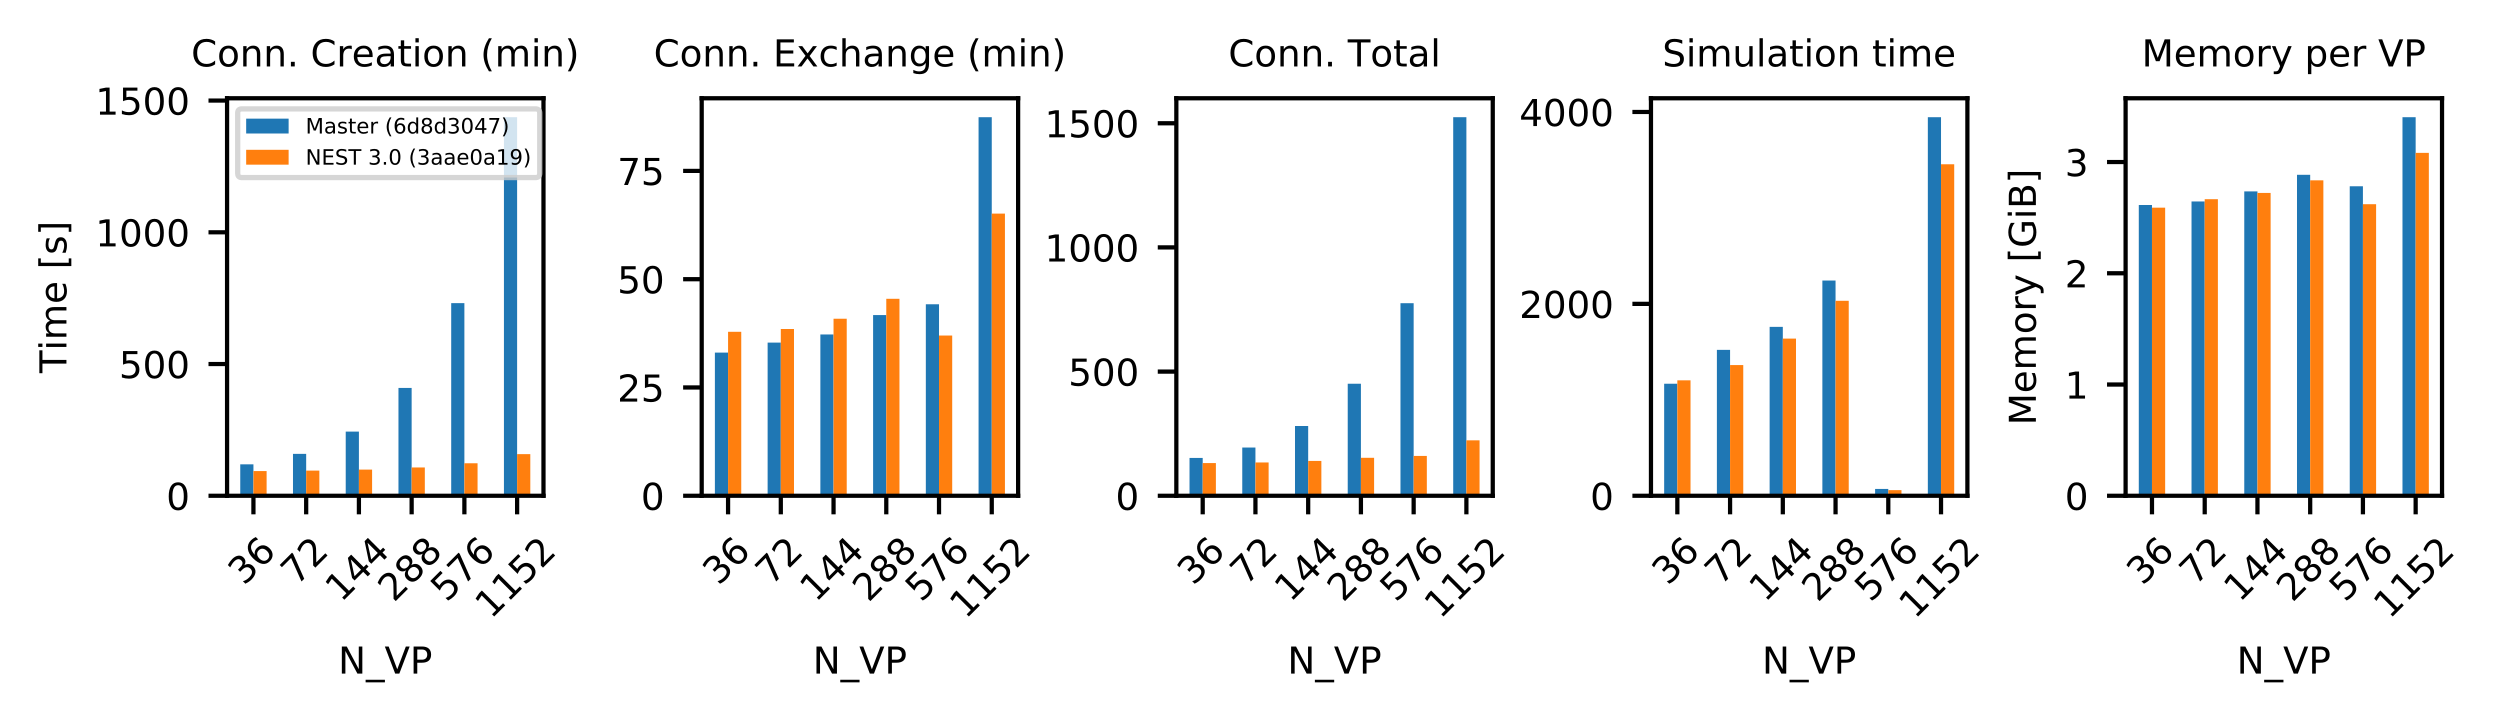 <?xml version="1.0" encoding="utf-8" standalone="no"?>
<!DOCTYPE svg PUBLIC "-//W3C//DTD SVG 1.1//EN"
  "http://www.w3.org/Graphics/SVG/1.1/DTD/svg11.dtd">
<!-- Created with matplotlib (https://matplotlib.org/) -->
<svg height="135.787pt" version="1.1" viewBox="0 0 471.116 135.787" width="471.116pt" xmlns="http://www.w3.org/2000/svg" xmlns:xlink="http://www.w3.org/1999/xlink">
 <defs>
  <style type="text/css">
*{stroke-linecap:butt;stroke-linejoin:round;}
  </style>
 </defs>
 <g id="figure_1">
  <g id="patch_1">
   <path d="M 0 135.787 
L 471.116 135.787 
L 471.116 0 
L 0 0 
z
" style="fill:#ffffff;"/>
  </g>
  <g id="axes_1">
   <g id="patch_2">
    <path d="M 42.79 93.424 
L 102.418 93.424 
L 102.418 18.519 
L 42.79 18.519 
z
" style="fill:#ffffff;"/>
   </g>
   <g id="patch_3">
    <path clip-path="url(#p7218548d62)" d="M 45.274 93.424 
L 47.759 93.424 
L 47.759 87.505 
L 45.274 87.505 
z
" style="fill:#1f77b4;"/>
   </g>
   <g id="patch_4">
    <path clip-path="url(#p7218548d62)" d="M 55.212 93.424 
L 57.697 93.424 
L 57.697 85.535 
L 55.212 85.535 
z
" style="fill:#1f77b4;"/>
   </g>
   <g id="patch_5">
    <path clip-path="url(#p7218548d62)" d="M 65.15 93.424 
L 67.635 93.424 
L 67.635 81.33 
L 65.15 81.33 
z
" style="fill:#1f77b4;"/>
   </g>
   <g id="patch_6">
    <path clip-path="url(#p7218548d62)" d="M 75.089 93.424 
L 77.573 93.424 
L 77.573 73.106 
L 75.089 73.106 
z
" style="fill:#1f77b4;"/>
   </g>
   <g id="patch_7">
    <path clip-path="url(#p7218548d62)" d="M 85.027 93.424 
L 87.511 93.424 
L 87.511 57.119 
L 85.027 57.119 
z
" style="fill:#1f77b4;"/>
   </g>
   <g id="patch_8">
    <path clip-path="url(#p7218548d62)" d="M 94.965 93.424 
L 97.449 93.424 
L 97.449 22.086 
L 94.965 22.086 
z
" style="fill:#1f77b4;"/>
   </g>
   <g id="patch_9">
    <path clip-path="url(#p7218548d62)" d="M 47.759 93.424 
L 50.243 93.424 
L 50.243 88.765 
L 47.759 88.765 
z
" style="fill:#ff7f0e;"/>
   </g>
   <g id="patch_10">
    <path clip-path="url(#p7218548d62)" d="M 57.697 93.424 
L 60.181 93.424 
L 60.181 88.684 
L 57.697 88.684 
z
" style="fill:#ff7f0e;"/>
   </g>
   <g id="patch_11">
    <path clip-path="url(#p7218548d62)" d="M 67.635 93.424 
L 70.12 93.424 
L 70.12 88.495 
L 67.635 88.495 
z
" style="fill:#ff7f0e;"/>
   </g>
   <g id="patch_12">
    <path clip-path="url(#p7218548d62)" d="M 77.573 93.424 
L 80.058 93.424 
L 80.058 88.095 
L 77.573 88.095 
z
" style="fill:#ff7f0e;"/>
   </g>
   <g id="patch_13">
    <path clip-path="url(#p7218548d62)" d="M 87.511 93.424 
L 89.996 93.424 
L 89.996 87.295 
L 87.511 87.295 
z
" style="fill:#ff7f0e;"/>
   </g>
   <g id="patch_14">
    <path clip-path="url(#p7218548d62)" d="M 97.449 93.424 
L 99.934 93.424 
L 99.934 85.582 
L 97.449 85.582 
z
" style="fill:#ff7f0e;"/>
   </g>
   <g id="matplotlib.axis_1">
    <g id="xtick_1">
     <g id="line2d_1">
      <defs>
       <path d="M 0 0 
L 0 3.5 
" id="m6d410117da" style="stroke:#000000;stroke-width:0.8;"/>
      </defs>
      <g>
       <use style="stroke:#000000;stroke-width:0.8;" x="47.759" xlink:href="#m6d410117da" y="93.424"/>
      </g>
     </g>
     <g id="text_1">
      <!-- 36 -->
      <defs>
       <path d="M 40.578 39.312 
Q 47.656 37.797 51.625 33 
Q 55.609 28.219 55.609 21.188 
Q 55.609 10.406 48.188 4.484 
Q 40.766 -1.422 27.094 -1.422 
Q 22.516 -1.422 17.656 -0.516 
Q 12.797 0.391 7.625 2.203 
L 7.625 11.719 
Q 11.719 9.328 16.594 8.109 
Q 21.484 6.891 26.812 6.891 
Q 36.078 6.891 40.938 10.547 
Q 45.797 14.203 45.797 21.188 
Q 45.797 27.641 41.281 31.266 
Q 36.766 34.906 28.719 34.906 
L 20.219 34.906 
L 20.219 43.016 
L 29.109 43.016 
Q 36.375 43.016 40.234 45.922 
Q 44.094 48.828 44.094 54.297 
Q 44.094 59.906 40.109 62.906 
Q 36.141 65.922 28.719 65.922 
Q 24.656 65.922 20.016 65.031 
Q 15.375 64.156 9.812 62.312 
L 9.812 71.094 
Q 15.438 72.656 20.344 73.438 
Q 25.25 74.219 29.594 74.219 
Q 40.828 74.219 47.359 69.109 
Q 53.906 64.016 53.906 55.328 
Q 53.906 49.266 50.438 45.094 
Q 46.969 40.922 40.578 39.312 
z
" id="DejaVuSans-51"/>
       <path d="M 33.016 40.375 
Q 26.375 40.375 22.484 35.828 
Q 18.609 31.297 18.609 23.391 
Q 18.609 15.531 22.484 10.953 
Q 26.375 6.391 33.016 6.391 
Q 39.656 6.391 43.531 10.953 
Q 47.406 15.531 47.406 23.391 
Q 47.406 31.297 43.531 35.828 
Q 39.656 40.375 33.016 40.375 
z
M 52.594 71.297 
L 52.594 62.312 
Q 48.875 64.062 45.094 64.984 
Q 41.312 65.922 37.594 65.922 
Q 27.828 65.922 22.672 59.328 
Q 17.531 52.734 16.797 39.406 
Q 19.672 43.656 24.016 45.922 
Q 28.375 48.188 33.594 48.188 
Q 44.578 48.188 50.953 41.516 
Q 57.328 34.859 57.328 23.391 
Q 57.328 12.156 50.688 5.359 
Q 44.047 -1.422 33.016 -1.422 
Q 20.359 -1.422 13.672 8.266 
Q 6.984 17.969 6.984 36.375 
Q 6.984 53.656 15.188 63.938 
Q 23.391 74.219 37.203 74.219 
Q 40.922 74.219 44.703 73.484 
Q 48.484 72.75 52.594 71.297 
z
" id="DejaVuSans-54"/>
      </defs>
      <g transform="translate(45.975 110.484)rotate(-45)scale(0.07 -0.07)">
       <use xlink:href="#DejaVuSans-51"/>
       <use x="63.623" xlink:href="#DejaVuSans-54"/>
      </g>
     </g>
    </g>
    <g id="xtick_2">
     <g id="line2d_2">
      <g>
       <use style="stroke:#000000;stroke-width:0.8;" x="57.697" xlink:href="#m6d410117da" y="93.424"/>
      </g>
     </g>
     <g id="text_2">
      <!-- 72 -->
      <defs>
       <path d="M 8.203 72.906 
L 55.078 72.906 
L 55.078 68.703 
L 28.609 0 
L 18.312 0 
L 43.219 64.594 
L 8.203 64.594 
z
" id="DejaVuSans-55"/>
       <path d="M 19.188 8.297 
L 53.609 8.297 
L 53.609 0 
L 7.328 0 
L 7.328 8.297 
Q 12.938 14.109 22.625 23.891 
Q 32.328 33.688 34.812 36.531 
Q 39.547 41.844 41.422 45.531 
Q 43.312 49.219 43.312 52.781 
Q 43.312 58.594 39.234 62.25 
Q 35.156 65.922 28.609 65.922 
Q 23.969 65.922 18.812 64.312 
Q 13.672 62.703 7.812 59.422 
L 7.812 69.391 
Q 13.766 71.781 18.938 73 
Q 24.125 74.219 28.422 74.219 
Q 39.75 74.219 46.484 68.547 
Q 53.219 62.891 53.219 53.422 
Q 53.219 48.922 51.531 44.891 
Q 49.859 40.875 45.406 35.406 
Q 44.188 33.984 37.641 27.219 
Q 31.109 20.453 19.188 8.297 
z
" id="DejaVuSans-50"/>
      </defs>
      <g transform="translate(55.913 110.484)rotate(-45)scale(0.07 -0.07)">
       <use xlink:href="#DejaVuSans-55"/>
       <use x="63.623" xlink:href="#DejaVuSans-50"/>
      </g>
     </g>
    </g>
    <g id="xtick_3">
     <g id="line2d_3">
      <g>
       <use style="stroke:#000000;stroke-width:0.8;" x="67.635" xlink:href="#m6d410117da" y="93.424"/>
      </g>
     </g>
     <g id="text_3">
      <!-- 144 -->
      <defs>
       <path d="M 12.406 8.297 
L 28.516 8.297 
L 28.516 63.922 
L 10.984 60.406 
L 10.984 69.391 
L 28.422 72.906 
L 38.281 72.906 
L 38.281 8.297 
L 54.391 8.297 
L 54.391 0 
L 12.406 0 
z
" id="DejaVuSans-49"/>
       <path d="M 37.797 64.312 
L 12.891 25.391 
L 37.797 25.391 
z
M 35.203 72.906 
L 47.609 72.906 
L 47.609 25.391 
L 58.016 25.391 
L 58.016 17.188 
L 47.609 17.188 
L 47.609 0 
L 37.797 0 
L 37.797 17.188 
L 4.891 17.188 
L 4.891 26.703 
z
" id="DejaVuSans-52"/>
      </defs>
      <g transform="translate(64.277 113.633)rotate(-45)scale(0.07 -0.07)">
       <use xlink:href="#DejaVuSans-49"/>
       <use x="63.623" xlink:href="#DejaVuSans-52"/>
       <use x="127.246" xlink:href="#DejaVuSans-52"/>
      </g>
     </g>
    </g>
    <g id="xtick_4">
     <g id="line2d_4">
      <g>
       <use style="stroke:#000000;stroke-width:0.8;" x="77.573" xlink:href="#m6d410117da" y="93.424"/>
      </g>
     </g>
     <g id="text_4">
      <!-- 288 -->
      <defs>
       <path d="M 31.781 34.625 
Q 24.75 34.625 20.719 30.859 
Q 16.703 27.094 16.703 20.516 
Q 16.703 13.922 20.719 10.156 
Q 24.75 6.391 31.781 6.391 
Q 38.812 6.391 42.859 10.172 
Q 46.922 13.969 46.922 20.516 
Q 46.922 27.094 42.891 30.859 
Q 38.875 34.625 31.781 34.625 
z
M 21.922 38.812 
Q 15.578 40.375 12.031 44.719 
Q 8.5 49.078 8.5 55.328 
Q 8.5 64.062 14.719 69.141 
Q 20.953 74.219 31.781 74.219 
Q 42.672 74.219 48.875 69.141 
Q 55.078 64.062 55.078 55.328 
Q 55.078 49.078 51.531 44.719 
Q 48 40.375 41.703 38.812 
Q 48.828 37.156 52.797 32.312 
Q 56.781 27.484 56.781 20.516 
Q 56.781 9.906 50.312 4.234 
Q 43.844 -1.422 31.781 -1.422 
Q 19.734 -1.422 13.25 4.234 
Q 6.781 9.906 6.781 20.516 
Q 6.781 27.484 10.781 32.312 
Q 14.797 37.156 21.922 38.812 
z
M 18.312 54.391 
Q 18.312 48.734 21.844 45.562 
Q 25.391 42.391 31.781 42.391 
Q 38.141 42.391 41.719 45.562 
Q 45.312 48.734 45.312 54.391 
Q 45.312 60.062 41.719 63.234 
Q 38.141 66.406 31.781 66.406 
Q 25.391 66.406 21.844 63.234 
Q 18.312 60.062 18.312 54.391 
z
" id="DejaVuSans-56"/>
      </defs>
      <g transform="translate(74.215 113.633)rotate(-45)scale(0.07 -0.07)">
       <use xlink:href="#DejaVuSans-50"/>
       <use x="63.623" xlink:href="#DejaVuSans-56"/>
       <use x="127.246" xlink:href="#DejaVuSans-56"/>
      </g>
     </g>
    </g>
    <g id="xtick_5">
     <g id="line2d_5">
      <g>
       <use style="stroke:#000000;stroke-width:0.8;" x="87.511" xlink:href="#m6d410117da" y="93.424"/>
      </g>
     </g>
     <g id="text_5">
      <!-- 576 -->
      <defs>
       <path d="M 10.797 72.906 
L 49.516 72.906 
L 49.516 64.594 
L 19.828 64.594 
L 19.828 46.734 
Q 21.969 47.469 24.109 47.828 
Q 26.266 48.188 28.422 48.188 
Q 40.625 48.188 47.75 41.5 
Q 54.891 34.812 54.891 23.391 
Q 54.891 11.625 47.562 5.094 
Q 40.234 -1.422 26.906 -1.422 
Q 22.312 -1.422 17.547 -0.641 
Q 12.797 0.141 7.719 1.703 
L 7.719 11.625 
Q 12.109 9.234 16.797 8.062 
Q 21.484 6.891 26.703 6.891 
Q 35.156 6.891 40.078 11.328 
Q 45.016 15.766 45.016 23.391 
Q 45.016 31 40.078 35.438 
Q 35.156 39.891 26.703 39.891 
Q 22.75 39.891 18.812 39.016 
Q 14.891 38.141 10.797 36.281 
z
" id="DejaVuSans-53"/>
      </defs>
      <g transform="translate(84.153 113.633)rotate(-45)scale(0.07 -0.07)">
       <use xlink:href="#DejaVuSans-53"/>
       <use x="63.623" xlink:href="#DejaVuSans-55"/>
       <use x="127.246" xlink:href="#DejaVuSans-54"/>
      </g>
     </g>
    </g>
    <g id="xtick_6">
     <g id="line2d_6">
      <g>
       <use style="stroke:#000000;stroke-width:0.8;" x="97.449" xlink:href="#m6d410117da" y="93.424"/>
      </g>
     </g>
     <g id="text_6">
      <!-- 1152 -->
      <g transform="translate(92.517 116.783)rotate(-45)scale(0.07 -0.07)">
       <use xlink:href="#DejaVuSans-49"/>
       <use x="63.623" xlink:href="#DejaVuSans-49"/>
       <use x="127.246" xlink:href="#DejaVuSans-53"/>
       <use x="190.869" xlink:href="#DejaVuSans-50"/>
      </g>
     </g>
    </g>
    <g id="text_7">
     <!-- N_VP -->
     <defs>
      <path d="M 9.812 72.906 
L 23.094 72.906 
L 55.422 11.922 
L 55.422 72.906 
L 64.984 72.906 
L 64.984 0 
L 51.703 0 
L 19.391 60.984 
L 19.391 0 
L 9.812 0 
z
" id="DejaVuSans-78"/>
      <path d="M 50.984 -16.609 
L 50.984 -23.578 
L -0.984 -23.578 
L -0.984 -16.609 
z
" id="DejaVuSans-95"/>
      <path d="M 28.609 0 
L 0.781 72.906 
L 11.078 72.906 
L 34.188 11.531 
L 57.328 72.906 
L 67.578 72.906 
L 39.797 0 
z
" id="DejaVuSans-86"/>
      <path d="M 19.672 64.797 
L 19.672 37.406 
L 32.078 37.406 
Q 38.969 37.406 42.719 40.969 
Q 46.484 44.531 46.484 51.125 
Q 46.484 57.672 42.719 61.234 
Q 38.969 64.797 32.078 64.797 
z
M 9.812 72.906 
L 32.078 72.906 
Q 44.344 72.906 50.609 67.359 
Q 56.891 61.812 56.891 51.125 
Q 56.891 40.328 50.609 34.812 
Q 44.344 29.297 32.078 29.297 
L 19.672 29.297 
L 19.672 0 
L 9.812 0 
z
" id="DejaVuSans-80"/>
     </defs>
     <g transform="translate(63.731 126.936)scale(0.07 -0.07)">
      <use xlink:href="#DejaVuSans-78"/>
      <use x="74.805" xlink:href="#DejaVuSans-95"/>
      <use x="124.805" xlink:href="#DejaVuSans-86"/>
      <use x="193.213" xlink:href="#DejaVuSans-80"/>
     </g>
    </g>
   </g>
   <g id="matplotlib.axis_2">
    <g id="ytick_1">
     <g id="line2d_7">
      <defs>
       <path d="M 0 0 
L -3.5 0 
" id="m8cdc7e0835" style="stroke:#000000;stroke-width:0.8;"/>
      </defs>
      <g>
       <use style="stroke:#000000;stroke-width:0.8;" x="42.79" xlink:href="#m8cdc7e0835" y="93.424"/>
      </g>
     </g>
     <g id="text_8">
      <!-- 0 -->
      <defs>
       <path d="M 31.781 66.406 
Q 24.172 66.406 20.328 58.906 
Q 16.5 51.422 16.5 36.375 
Q 16.5 21.391 20.328 13.891 
Q 24.172 6.391 31.781 6.391 
Q 39.453 6.391 43.281 13.891 
Q 47.125 21.391 47.125 36.375 
Q 47.125 51.422 43.281 58.906 
Q 39.453 66.406 31.781 66.406 
z
M 31.781 74.219 
Q 44.047 74.219 50.516 64.516 
Q 56.984 54.828 56.984 36.375 
Q 56.984 17.969 50.516 8.266 
Q 44.047 -1.422 31.781 -1.422 
Q 19.531 -1.422 13.062 8.266 
Q 6.594 17.969 6.594 36.375 
Q 6.594 54.828 13.062 64.516 
Q 19.531 74.219 31.781 74.219 
z
" id="DejaVuSans-48"/>
      </defs>
      <g transform="translate(31.336 96.084)scale(0.07 -0.07)">
       <use xlink:href="#DejaVuSans-48"/>
      </g>
     </g>
    </g>
    <g id="ytick_2">
     <g id="line2d_8">
      <g>
       <use style="stroke:#000000;stroke-width:0.8;" x="42.79" xlink:href="#m8cdc7e0835" y="68.601"/>
      </g>
     </g>
     <g id="text_9">
      <!-- 500 -->
      <g transform="translate(22.428 71.26)scale(0.07 -0.07)">
       <use xlink:href="#DejaVuSans-53"/>
       <use x="63.623" xlink:href="#DejaVuSans-48"/>
       <use x="127.246" xlink:href="#DejaVuSans-48"/>
      </g>
     </g>
    </g>
    <g id="ytick_3">
     <g id="line2d_9">
      <g>
       <use style="stroke:#000000;stroke-width:0.8;" x="42.79" xlink:href="#m8cdc7e0835" y="43.777"/>
      </g>
     </g>
     <g id="text_10">
      <!-- 1000 -->
      <g transform="translate(17.975 46.436)scale(0.07 -0.07)">
       <use xlink:href="#DejaVuSans-49"/>
       <use x="63.623" xlink:href="#DejaVuSans-48"/>
       <use x="127.246" xlink:href="#DejaVuSans-48"/>
       <use x="190.869" xlink:href="#DejaVuSans-48"/>
      </g>
     </g>
    </g>
    <g id="ytick_4">
     <g id="line2d_10">
      <g>
       <use style="stroke:#000000;stroke-width:0.8;" x="42.79" xlink:href="#m8cdc7e0835" y="18.953"/>
      </g>
     </g>
     <g id="text_11">
      <!-- 1500 -->
      <g transform="translate(17.975 21.613)scale(0.07 -0.07)">
       <use xlink:href="#DejaVuSans-49"/>
       <use x="63.623" xlink:href="#DejaVuSans-53"/>
       <use x="127.246" xlink:href="#DejaVuSans-48"/>
       <use x="190.869" xlink:href="#DejaVuSans-48"/>
      </g>
     </g>
    </g>
    <g id="text_12">
     <!-- Time [s] -->
     <defs>
      <path d="M -0.297 72.906 
L 61.375 72.906 
L 61.375 64.594 
L 35.5 64.594 
L 35.5 0 
L 25.594 0 
L 25.594 64.594 
L -0.297 64.594 
z
" id="DejaVuSans-84"/>
      <path d="M 9.422 54.688 
L 18.406 54.688 
L 18.406 0 
L 9.422 0 
z
M 9.422 75.984 
L 18.406 75.984 
L 18.406 64.594 
L 9.422 64.594 
z
" id="DejaVuSans-105"/>
      <path d="M 52 44.188 
Q 55.375 50.25 60.062 53.125 
Q 64.75 56 71.094 56 
Q 79.641 56 84.281 50.016 
Q 88.922 44.047 88.922 33.016 
L 88.922 0 
L 79.891 0 
L 79.891 32.719 
Q 79.891 40.578 77.094 44.375 
Q 74.312 48.188 68.609 48.188 
Q 61.625 48.188 57.562 43.547 
Q 53.516 38.922 53.516 30.906 
L 53.516 0 
L 44.484 0 
L 44.484 32.719 
Q 44.484 40.625 41.703 44.406 
Q 38.922 48.188 33.109 48.188 
Q 26.219 48.188 22.156 43.531 
Q 18.109 38.875 18.109 30.906 
L 18.109 0 
L 9.078 0 
L 9.078 54.688 
L 18.109 54.688 
L 18.109 46.188 
Q 21.188 51.219 25.484 53.609 
Q 29.781 56 35.688 56 
Q 41.656 56 45.828 52.969 
Q 50 49.953 52 44.188 
z
" id="DejaVuSans-109"/>
      <path d="M 56.203 29.594 
L 56.203 25.203 
L 14.891 25.203 
Q 15.484 15.922 20.484 11.062 
Q 25.484 6.203 34.422 6.203 
Q 39.594 6.203 44.453 7.469 
Q 49.312 8.734 54.109 11.281 
L 54.109 2.781 
Q 49.266 0.734 44.188 -0.344 
Q 39.109 -1.422 33.891 -1.422 
Q 20.797 -1.422 13.156 6.188 
Q 5.516 13.812 5.516 26.812 
Q 5.516 40.234 12.766 48.109 
Q 20.016 56 32.328 56 
Q 43.359 56 49.781 48.891 
Q 56.203 41.797 56.203 29.594 
z
M 47.219 32.234 
Q 47.125 39.594 43.094 43.984 
Q 39.062 48.391 32.422 48.391 
Q 24.906 48.391 20.391 44.141 
Q 15.875 39.891 15.188 32.172 
z
" id="DejaVuSans-101"/>
      <path id="DejaVuSans-32"/>
      <path d="M 8.594 75.984 
L 29.297 75.984 
L 29.297 69 
L 17.578 69 
L 17.578 -6.203 
L 29.297 -6.203 
L 29.297 -13.188 
L 8.594 -13.188 
z
" id="DejaVuSans-91"/>
      <path d="M 44.281 53.078 
L 44.281 44.578 
Q 40.484 46.531 36.375 47.5 
Q 32.281 48.484 27.875 48.484 
Q 21.188 48.484 17.844 46.438 
Q 14.5 44.391 14.5 40.281 
Q 14.5 37.156 16.891 35.375 
Q 19.281 33.594 26.516 31.984 
L 29.594 31.297 
Q 39.156 29.25 43.188 25.516 
Q 47.219 21.781 47.219 15.094 
Q 47.219 7.469 41.188 3.016 
Q 35.156 -1.422 24.609 -1.422 
Q 20.219 -1.422 15.453 -0.562 
Q 10.688 0.297 5.422 2 
L 5.422 11.281 
Q 10.406 8.688 15.234 7.391 
Q 20.062 6.109 24.812 6.109 
Q 31.156 6.109 34.562 8.281 
Q 37.984 10.453 37.984 14.406 
Q 37.984 18.062 35.516 20.016 
Q 33.062 21.969 24.703 23.781 
L 21.578 24.516 
Q 13.234 26.266 9.516 29.906 
Q 5.812 33.547 5.812 39.891 
Q 5.812 47.609 11.281 51.797 
Q 16.75 56 26.812 56 
Q 31.781 56 36.172 55.266 
Q 40.578 54.547 44.281 53.078 
z
" id="DejaVuSans-115"/>
      <path d="M 30.422 75.984 
L 30.422 -13.188 
L 9.719 -13.188 
L 9.719 -6.203 
L 21.391 -6.203 
L 21.391 69 
L 9.719 69 
L 9.719 75.984 
z
" id="DejaVuSans-93"/>
     </defs>
     <g transform="translate(12.519 70.31)rotate(-90)scale(0.07 -0.07)">
      <use xlink:href="#DejaVuSans-84"/>
      <use x="61.037" xlink:href="#DejaVuSans-105"/>
      <use x="88.82" xlink:href="#DejaVuSans-109"/>
      <use x="186.232" xlink:href="#DejaVuSans-101"/>
      <use x="247.756" xlink:href="#DejaVuSans-32"/>
      <use x="279.543" xlink:href="#DejaVuSans-91"/>
      <use x="318.557" xlink:href="#DejaVuSans-115"/>
      <use x="370.656" xlink:href="#DejaVuSans-93"/>
     </g>
    </g>
   </g>
   <g id="patch_15">
    <path d="M 42.79 93.424 
L 42.79 18.519 
" style="fill:none;stroke:#000000;stroke-linecap:square;stroke-linejoin:miter;stroke-width:0.8;"/>
   </g>
   <g id="patch_16">
    <path d="M 102.418 93.424 
L 102.418 18.519 
" style="fill:none;stroke:#000000;stroke-linecap:square;stroke-linejoin:miter;stroke-width:0.8;"/>
   </g>
   <g id="patch_17">
    <path d="M 42.79 93.424 
L 102.418 93.424 
" style="fill:none;stroke:#000000;stroke-linecap:square;stroke-linejoin:miter;stroke-width:0.8;"/>
   </g>
   <g id="patch_18">
    <path d="M 42.79 18.519 
L 102.418 18.519 
" style="fill:none;stroke:#000000;stroke-linecap:square;stroke-linejoin:miter;stroke-width:0.8;"/>
   </g>
   <g id="text_13">
    <!-- Conn. Creation (min) -->
    <defs>
     <path d="M 64.406 67.281 
L 64.406 56.891 
Q 59.422 61.531 53.781 63.812 
Q 48.141 66.109 41.797 66.109 
Q 29.297 66.109 22.656 58.469 
Q 16.016 50.828 16.016 36.375 
Q 16.016 21.969 22.656 14.328 
Q 29.297 6.688 41.797 6.688 
Q 48.141 6.688 53.781 8.984 
Q 59.422 11.281 64.406 15.922 
L 64.406 5.609 
Q 59.234 2.094 53.438 0.328 
Q 47.656 -1.422 41.219 -1.422 
Q 24.656 -1.422 15.125 8.703 
Q 5.609 18.844 5.609 36.375 
Q 5.609 53.953 15.125 64.078 
Q 24.656 74.219 41.219 74.219 
Q 47.75 74.219 53.531 72.484 
Q 59.328 70.75 64.406 67.281 
z
" id="DejaVuSans-67"/>
     <path d="M 30.609 48.391 
Q 23.391 48.391 19.188 42.75 
Q 14.984 37.109 14.984 27.297 
Q 14.984 17.484 19.156 11.844 
Q 23.344 6.203 30.609 6.203 
Q 37.797 6.203 41.984 11.859 
Q 46.188 17.531 46.188 27.297 
Q 46.188 37.016 41.984 42.703 
Q 37.797 48.391 30.609 48.391 
z
M 30.609 56 
Q 42.328 56 49.016 48.375 
Q 55.719 40.766 55.719 27.297 
Q 55.719 13.875 49.016 6.219 
Q 42.328 -1.422 30.609 -1.422 
Q 18.844 -1.422 12.172 6.219 
Q 5.516 13.875 5.516 27.297 
Q 5.516 40.766 12.172 48.375 
Q 18.844 56 30.609 56 
z
" id="DejaVuSans-111"/>
     <path d="M 54.891 33.016 
L 54.891 0 
L 45.906 0 
L 45.906 32.719 
Q 45.906 40.484 42.875 44.328 
Q 39.844 48.188 33.797 48.188 
Q 26.516 48.188 22.312 43.547 
Q 18.109 38.922 18.109 30.906 
L 18.109 0 
L 9.078 0 
L 9.078 54.688 
L 18.109 54.688 
L 18.109 46.188 
Q 21.344 51.125 25.703 53.562 
Q 30.078 56 35.797 56 
Q 45.219 56 50.047 50.172 
Q 54.891 44.344 54.891 33.016 
z
" id="DejaVuSans-110"/>
     <path d="M 10.688 12.406 
L 21 12.406 
L 21 0 
L 10.688 0 
z
" id="DejaVuSans-46"/>
     <path d="M 41.109 46.297 
Q 39.594 47.172 37.812 47.578 
Q 36.031 48 33.891 48 
Q 26.266 48 22.188 43.047 
Q 18.109 38.094 18.109 28.812 
L 18.109 0 
L 9.078 0 
L 9.078 54.688 
L 18.109 54.688 
L 18.109 46.188 
Q 20.953 51.172 25.484 53.578 
Q 30.031 56 36.531 56 
Q 37.453 56 38.578 55.875 
Q 39.703 55.766 41.062 55.516 
z
" id="DejaVuSans-114"/>
     <path d="M 34.281 27.484 
Q 23.391 27.484 19.188 25 
Q 14.984 22.516 14.984 16.5 
Q 14.984 11.719 18.141 8.906 
Q 21.297 6.109 26.703 6.109 
Q 34.188 6.109 38.703 11.406 
Q 43.219 16.703 43.219 25.484 
L 43.219 27.484 
z
M 52.203 31.203 
L 52.203 0 
L 43.219 0 
L 43.219 8.297 
Q 40.141 3.328 35.547 0.953 
Q 30.953 -1.422 24.312 -1.422 
Q 15.922 -1.422 10.953 3.297 
Q 6 8.016 6 15.922 
Q 6 25.141 12.172 29.828 
Q 18.359 34.516 30.609 34.516 
L 43.219 34.516 
L 43.219 35.406 
Q 43.219 41.609 39.141 45 
Q 35.062 48.391 27.688 48.391 
Q 23 48.391 18.547 47.266 
Q 14.109 46.141 10.016 43.891 
L 10.016 52.203 
Q 14.938 54.109 19.578 55.047 
Q 24.219 56 28.609 56 
Q 40.484 56 46.344 49.844 
Q 52.203 43.703 52.203 31.203 
z
" id="DejaVuSans-97"/>
     <path d="M 18.312 70.219 
L 18.312 54.688 
L 36.812 54.688 
L 36.812 47.703 
L 18.312 47.703 
L 18.312 18.016 
Q 18.312 11.328 20.141 9.422 
Q 21.969 7.516 27.594 7.516 
L 36.812 7.516 
L 36.812 0 
L 27.594 0 
Q 17.188 0 13.234 3.875 
Q 9.281 7.766 9.281 18.016 
L 9.281 47.703 
L 2.688 47.703 
L 2.688 54.688 
L 9.281 54.688 
L 9.281 70.219 
z
" id="DejaVuSans-116"/>
     <path d="M 31 75.875 
Q 24.469 64.656 21.281 53.656 
Q 18.109 42.672 18.109 31.391 
Q 18.109 20.125 21.312 9.062 
Q 24.516 -2 31 -13.188 
L 23.188 -13.188 
Q 15.875 -1.703 12.234 9.375 
Q 8.594 20.453 8.594 31.391 
Q 8.594 42.281 12.203 53.312 
Q 15.828 64.359 23.188 75.875 
z
" id="DejaVuSans-40"/>
     <path d="M 8.016 75.875 
L 15.828 75.875 
Q 23.141 64.359 26.781 53.312 
Q 30.422 42.281 30.422 31.391 
Q 30.422 20.453 26.781 9.375 
Q 23.141 -1.703 15.828 -13.188 
L 8.016 -13.188 
Q 14.5 -2 17.703 9.062 
Q 20.906 20.125 20.906 31.391 
Q 20.906 42.672 17.703 53.656 
Q 14.5 64.656 8.016 75.875 
z
" id="DejaVuSans-41"/>
    </defs>
    <g transform="translate(36.03 12.519)scale(0.07 -0.07)">
     <use xlink:href="#DejaVuSans-67"/>
     <use x="69.824" xlink:href="#DejaVuSans-111"/>
     <use x="131.006" xlink:href="#DejaVuSans-110"/>
     <use x="194.385" xlink:href="#DejaVuSans-110"/>
     <use x="257.764" xlink:href="#DejaVuSans-46"/>
     <use x="289.551" xlink:href="#DejaVuSans-32"/>
     <use x="321.338" xlink:href="#DejaVuSans-67"/>
     <use x="391.162" xlink:href="#DejaVuSans-114"/>
     <use x="432.244" xlink:href="#DejaVuSans-101"/>
     <use x="493.768" xlink:href="#DejaVuSans-97"/>
     <use x="555.047" xlink:href="#DejaVuSans-116"/>
     <use x="594.256" xlink:href="#DejaVuSans-105"/>
     <use x="622.039" xlink:href="#DejaVuSans-111"/>
     <use x="683.221" xlink:href="#DejaVuSans-110"/>
     <use x="746.6" xlink:href="#DejaVuSans-32"/>
     <use x="778.387" xlink:href="#DejaVuSans-40"/>
     <use x="817.4" xlink:href="#DejaVuSans-109"/>
     <use x="914.812" xlink:href="#DejaVuSans-105"/>
     <use x="942.596" xlink:href="#DejaVuSans-110"/>
     <use x="1005.975" xlink:href="#DejaVuSans-41"/>
    </g>
   </g>
   <g id="legend_1">
    <g id="patch_19">
     <path d="M 45.59 33.461 
L 100.912 33.461 
Q 101.712 33.461 101.712 32.661 
L 101.712 21.319 
Q 101.712 20.519 100.912 20.519 
L 45.59 20.519 
Q 44.79 20.519 44.79 21.319 
L 44.79 32.661 
Q 44.79 33.461 45.59 33.461 
z
" style="fill:#ffffff;opacity:0.8;stroke:#cccccc;stroke-linejoin:miter;"/>
    </g>
    <g id="patch_20">
     <path d="M 46.39 25.158 
L 54.39 25.158 
L 54.39 22.358 
L 46.39 22.358 
z
" style="fill:#1f77b4;"/>
    </g>
    <g id="text_14">
     <!-- Master (6d8d3047) -->
     <defs>
      <path d="M 9.812 72.906 
L 24.516 72.906 
L 43.109 23.297 
L 61.812 72.906 
L 76.516 72.906 
L 76.516 0 
L 66.891 0 
L 66.891 64.016 
L 48.094 14.016 
L 38.188 14.016 
L 19.391 64.016 
L 19.391 0 
L 9.812 0 
z
" id="DejaVuSans-77"/>
      <path d="M 45.406 46.391 
L 45.406 75.984 
L 54.391 75.984 
L 54.391 0 
L 45.406 0 
L 45.406 8.203 
Q 42.578 3.328 38.25 0.953 
Q 33.938 -1.422 27.875 -1.422 
Q 17.969 -1.422 11.734 6.484 
Q 5.516 14.406 5.516 27.297 
Q 5.516 40.188 11.734 48.094 
Q 17.969 56 27.875 56 
Q 33.938 56 38.25 53.625 
Q 42.578 51.266 45.406 46.391 
z
M 14.797 27.297 
Q 14.797 17.391 18.875 11.75 
Q 22.953 6.109 30.078 6.109 
Q 37.203 6.109 41.297 11.75 
Q 45.406 17.391 45.406 27.297 
Q 45.406 37.203 41.297 42.844 
Q 37.203 48.484 30.078 48.484 
Q 22.953 48.484 18.875 42.844 
Q 14.797 37.203 14.797 27.297 
z
" id="DejaVuSans-100"/>
     </defs>
     <g transform="translate(57.59 25.158)scale(0.04 -0.04)">
      <use xlink:href="#DejaVuSans-77"/>
      <use x="86.279" xlink:href="#DejaVuSans-97"/>
      <use x="147.559" xlink:href="#DejaVuSans-115"/>
      <use x="199.658" xlink:href="#DejaVuSans-116"/>
      <use x="238.867" xlink:href="#DejaVuSans-101"/>
      <use x="300.391" xlink:href="#DejaVuSans-114"/>
      <use x="341.504" xlink:href="#DejaVuSans-32"/>
      <use x="373.291" xlink:href="#DejaVuSans-40"/>
      <use x="412.305" xlink:href="#DejaVuSans-54"/>
      <use x="475.928" xlink:href="#DejaVuSans-100"/>
      <use x="539.404" xlink:href="#DejaVuSans-56"/>
      <use x="603.027" xlink:href="#DejaVuSans-100"/>
      <use x="666.504" xlink:href="#DejaVuSans-51"/>
      <use x="730.127" xlink:href="#DejaVuSans-48"/>
      <use x="793.75" xlink:href="#DejaVuSans-52"/>
      <use x="857.373" xlink:href="#DejaVuSans-55"/>
      <use x="920.996" xlink:href="#DejaVuSans-41"/>
     </g>
    </g>
    <g id="patch_21">
     <path d="M 46.39 31.03 
L 54.39 31.03 
L 54.39 28.23 
L 46.39 28.23 
z
" style="fill:#ff7f0e;"/>
    </g>
    <g id="text_15">
     <!-- NEST 3.0 (3aae0a19) -->
     <defs>
      <path d="M 9.812 72.906 
L 55.906 72.906 
L 55.906 64.594 
L 19.672 64.594 
L 19.672 43.016 
L 54.391 43.016 
L 54.391 34.719 
L 19.672 34.719 
L 19.672 8.297 
L 56.781 8.297 
L 56.781 0 
L 9.812 0 
z
" id="DejaVuSans-69"/>
      <path d="M 53.516 70.516 
L 53.516 60.891 
Q 47.906 63.578 42.922 64.891 
Q 37.938 66.219 33.297 66.219 
Q 25.25 66.219 20.875 63.094 
Q 16.5 59.969 16.5 54.203 
Q 16.5 49.359 19.406 46.891 
Q 22.312 44.438 30.422 42.922 
L 36.375 41.703 
Q 47.406 39.594 52.656 34.297 
Q 57.906 29 57.906 20.125 
Q 57.906 9.516 50.797 4.047 
Q 43.703 -1.422 29.984 -1.422 
Q 24.812 -1.422 18.969 -0.25 
Q 13.141 0.922 6.891 3.219 
L 6.891 13.375 
Q 12.891 10.016 18.656 8.297 
Q 24.422 6.594 29.984 6.594 
Q 38.422 6.594 43.016 9.906 
Q 47.609 13.234 47.609 19.391 
Q 47.609 24.75 44.312 27.781 
Q 41.016 30.812 33.5 32.328 
L 27.484 33.5 
Q 16.453 35.688 11.516 40.375 
Q 6.594 45.062 6.594 53.422 
Q 6.594 63.094 13.406 68.656 
Q 20.219 74.219 32.172 74.219 
Q 37.312 74.219 42.625 73.281 
Q 47.953 72.359 53.516 70.516 
z
" id="DejaVuSans-83"/>
      <path d="M 10.984 1.516 
L 10.984 10.5 
Q 14.703 8.734 18.5 7.812 
Q 22.312 6.891 25.984 6.891 
Q 35.75 6.891 40.891 13.453 
Q 46.047 20.016 46.781 33.406 
Q 43.953 29.203 39.594 26.953 
Q 35.25 24.703 29.984 24.703 
Q 19.047 24.703 12.672 31.312 
Q 6.297 37.938 6.297 49.422 
Q 6.297 60.641 12.938 67.422 
Q 19.578 74.219 30.609 74.219 
Q 43.266 74.219 49.922 64.516 
Q 56.594 54.828 56.594 36.375 
Q 56.594 19.141 48.406 8.859 
Q 40.234 -1.422 26.422 -1.422 
Q 22.703 -1.422 18.891 -0.688 
Q 15.094 0.047 10.984 1.516 
z
M 30.609 32.422 
Q 37.25 32.422 41.125 36.953 
Q 45.016 41.5 45.016 49.422 
Q 45.016 57.281 41.125 61.844 
Q 37.25 66.406 30.609 66.406 
Q 23.969 66.406 20.094 61.844 
Q 16.219 57.281 16.219 49.422 
Q 16.219 41.5 20.094 36.953 
Q 23.969 32.422 30.609 32.422 
z
" id="DejaVuSans-57"/>
     </defs>
     <g transform="translate(57.59 31.03)scale(0.04 -0.04)">
      <use xlink:href="#DejaVuSans-78"/>
      <use x="74.805" xlink:href="#DejaVuSans-69"/>
      <use x="137.988" xlink:href="#DejaVuSans-83"/>
      <use x="201.465" xlink:href="#DejaVuSans-84"/>
      <use x="262.549" xlink:href="#DejaVuSans-32"/>
      <use x="294.336" xlink:href="#DejaVuSans-51"/>
      <use x="357.959" xlink:href="#DejaVuSans-46"/>
      <use x="389.746" xlink:href="#DejaVuSans-48"/>
      <use x="453.369" xlink:href="#DejaVuSans-32"/>
      <use x="485.156" xlink:href="#DejaVuSans-40"/>
      <use x="524.17" xlink:href="#DejaVuSans-51"/>
      <use x="587.793" xlink:href="#DejaVuSans-97"/>
      <use x="649.072" xlink:href="#DejaVuSans-97"/>
      <use x="710.352" xlink:href="#DejaVuSans-101"/>
      <use x="771.875" xlink:href="#DejaVuSans-48"/>
      <use x="835.498" xlink:href="#DejaVuSans-97"/>
      <use x="896.777" xlink:href="#DejaVuSans-49"/>
      <use x="960.4" xlink:href="#DejaVuSans-57"/>
      <use x="1024.023" xlink:href="#DejaVuSans-41"/>
     </g>
    </g>
   </g>
  </g>
  <g id="axes_2">
   <g id="patch_22">
    <path d="M 132.233 93.424 
L 191.862 93.424 
L 191.862 18.519 
L 132.233 18.519 
z
" style="fill:#ffffff;"/>
   </g>
   <g id="patch_23">
    <path clip-path="url(#pab8f21c699)" d="M 134.717 93.424 
L 137.202 93.424 
L 137.202 66.441 
L 134.717 66.441 
z
" style="fill:#1f77b4;"/>
   </g>
   <g id="patch_24">
    <path clip-path="url(#pab8f21c699)" d="M 144.656 93.424 
L 147.14 93.424 
L 147.14 64.557 
L 144.656 64.557 
z
" style="fill:#1f77b4;"/>
   </g>
   <g id="patch_25">
    <path clip-path="url(#pab8f21c699)" d="M 154.594 93.424 
L 157.078 93.424 
L 157.078 63.027 
L 154.594 63.027 
z
" style="fill:#1f77b4;"/>
   </g>
   <g id="patch_26">
    <path clip-path="url(#pab8f21c699)" d="M 164.532 93.424 
L 167.016 93.424 
L 167.016 59.368 
L 164.532 59.368 
z
" style="fill:#1f77b4;"/>
   </g>
   <g id="patch_27">
    <path clip-path="url(#pab8f21c699)" d="M 174.47 93.424 
L 176.954 93.424 
L 176.954 57.343 
L 174.47 57.343 
z
" style="fill:#1f77b4;"/>
   </g>
   <g id="patch_28">
    <path clip-path="url(#pab8f21c699)" d="M 184.408 93.424 
L 186.893 93.424 
L 186.893 22.086 
L 184.408 22.086 
z
" style="fill:#1f77b4;"/>
   </g>
   <g id="patch_29">
    <path clip-path="url(#pab8f21c699)" d="M 137.202 93.424 
L 139.686 93.424 
L 139.686 62.529 
L 137.202 62.529 
z
" style="fill:#ff7f0e;"/>
   </g>
   <g id="patch_30">
    <path clip-path="url(#pab8f21c699)" d="M 147.14 93.424 
L 149.625 93.424 
L 149.625 61.998 
L 147.14 61.998 
z
" style="fill:#ff7f0e;"/>
   </g>
   <g id="patch_31">
    <path clip-path="url(#pab8f21c699)" d="M 157.078 93.424 
L 159.563 93.424 
L 159.563 60.066 
L 157.078 60.066 
z
" style="fill:#ff7f0e;"/>
   </g>
   <g id="patch_32">
    <path clip-path="url(#pab8f21c699)" d="M 167.016 93.424 
L 169.501 93.424 
L 169.501 56.311 
L 167.016 56.311 
z
" style="fill:#ff7f0e;"/>
   </g>
   <g id="patch_33">
    <path clip-path="url(#pab8f21c699)" d="M 176.954 93.424 
L 179.439 93.424 
L 179.439 63.234 
L 176.954 63.234 
z
" style="fill:#ff7f0e;"/>
   </g>
   <g id="patch_34">
    <path clip-path="url(#pab8f21c699)" d="M 186.893 93.424 
L 189.377 93.424 
L 189.377 40.255 
L 186.893 40.255 
z
" style="fill:#ff7f0e;"/>
   </g>
   <g id="matplotlib.axis_3">
    <g id="xtick_7">
     <g id="line2d_11">
      <g>
       <use style="stroke:#000000;stroke-width:0.8;" x="137.202" xlink:href="#m6d410117da" y="93.424"/>
      </g>
     </g>
     <g id="text_16">
      <!-- 36 -->
      <g transform="translate(135.418 110.484)rotate(-45)scale(0.07 -0.07)">
       <use xlink:href="#DejaVuSans-51"/>
       <use x="63.623" xlink:href="#DejaVuSans-54"/>
      </g>
     </g>
    </g>
    <g id="xtick_8">
     <g id="line2d_12">
      <g>
       <use style="stroke:#000000;stroke-width:0.8;" x="147.14" xlink:href="#m6d410117da" y="93.424"/>
      </g>
     </g>
     <g id="text_17">
      <!-- 72 -->
      <g transform="translate(145.357 110.484)rotate(-45)scale(0.07 -0.07)">
       <use xlink:href="#DejaVuSans-55"/>
       <use x="63.623" xlink:href="#DejaVuSans-50"/>
      </g>
     </g>
    </g>
    <g id="xtick_9">
     <g id="line2d_13">
      <g>
       <use style="stroke:#000000;stroke-width:0.8;" x="157.078" xlink:href="#m6d410117da" y="93.424"/>
      </g>
     </g>
     <g id="text_18">
      <!-- 144 -->
      <g transform="translate(153.72 113.633)rotate(-45)scale(0.07 -0.07)">
       <use xlink:href="#DejaVuSans-49"/>
       <use x="63.623" xlink:href="#DejaVuSans-52"/>
       <use x="127.246" xlink:href="#DejaVuSans-52"/>
      </g>
     </g>
    </g>
    <g id="xtick_10">
     <g id="line2d_14">
      <g>
       <use style="stroke:#000000;stroke-width:0.8;" x="167.016" xlink:href="#m6d410117da" y="93.424"/>
      </g>
     </g>
     <g id="text_19">
      <!-- 288 -->
      <g transform="translate(163.658 113.633)rotate(-45)scale(0.07 -0.07)">
       <use xlink:href="#DejaVuSans-50"/>
       <use x="63.623" xlink:href="#DejaVuSans-56"/>
       <use x="127.246" xlink:href="#DejaVuSans-56"/>
      </g>
     </g>
    </g>
    <g id="xtick_11">
     <g id="line2d_15">
      <g>
       <use style="stroke:#000000;stroke-width:0.8;" x="176.954" xlink:href="#m6d410117da" y="93.424"/>
      </g>
     </g>
     <g id="text_20">
      <!-- 576 -->
      <g transform="translate(173.596 113.633)rotate(-45)scale(0.07 -0.07)">
       <use xlink:href="#DejaVuSans-53"/>
       <use x="63.623" xlink:href="#DejaVuSans-55"/>
       <use x="127.246" xlink:href="#DejaVuSans-54"/>
      </g>
     </g>
    </g>
    <g id="xtick_12">
     <g id="line2d_16">
      <g>
       <use style="stroke:#000000;stroke-width:0.8;" x="186.893" xlink:href="#m6d410117da" y="93.424"/>
      </g>
     </g>
     <g id="text_21">
      <!-- 1152 -->
      <g transform="translate(181.96 116.783)rotate(-45)scale(0.07 -0.07)">
       <use xlink:href="#DejaVuSans-49"/>
       <use x="63.623" xlink:href="#DejaVuSans-49"/>
       <use x="127.246" xlink:href="#DejaVuSans-53"/>
       <use x="190.869" xlink:href="#DejaVuSans-50"/>
      </g>
     </g>
    </g>
    <g id="text_22">
     <!-- N_VP -->
     <g transform="translate(153.174 126.936)scale(0.07 -0.07)">
      <use xlink:href="#DejaVuSans-78"/>
      <use x="74.805" xlink:href="#DejaVuSans-95"/>
      <use x="124.805" xlink:href="#DejaVuSans-86"/>
      <use x="193.213" xlink:href="#DejaVuSans-80"/>
     </g>
    </g>
   </g>
   <g id="matplotlib.axis_4">
    <g id="ytick_5">
     <g id="line2d_17">
      <g>
       <use style="stroke:#000000;stroke-width:0.8;" x="132.233" xlink:href="#m8cdc7e0835" y="93.424"/>
      </g>
     </g>
     <g id="text_23">
      <!-- 0 -->
      <g transform="translate(120.779 96.084)scale(0.07 -0.07)">
       <use xlink:href="#DejaVuSans-48"/>
      </g>
     </g>
    </g>
    <g id="ytick_6">
     <g id="line2d_18">
      <g>
       <use style="stroke:#000000;stroke-width:0.8;" x="132.233" xlink:href="#m8cdc7e0835" y="73.018"/>
      </g>
     </g>
     <g id="text_24">
      <!-- 25 -->
      <g transform="translate(116.325 75.678)scale(0.07 -0.07)">
       <use xlink:href="#DejaVuSans-50"/>
       <use x="63.623" xlink:href="#DejaVuSans-53"/>
      </g>
     </g>
    </g>
    <g id="ytick_7">
     <g id="line2d_19">
      <g>
       <use style="stroke:#000000;stroke-width:0.8;" x="132.233" xlink:href="#m8cdc7e0835" y="52.612"/>
      </g>
     </g>
     <g id="text_25">
      <!-- 50 -->
      <g transform="translate(116.325 55.272)scale(0.07 -0.07)">
       <use xlink:href="#DejaVuSans-53"/>
       <use x="63.623" xlink:href="#DejaVuSans-48"/>
      </g>
     </g>
    </g>
    <g id="ytick_8">
     <g id="line2d_20">
      <g>
       <use style="stroke:#000000;stroke-width:0.8;" x="132.233" xlink:href="#m8cdc7e0835" y="32.206"/>
      </g>
     </g>
     <g id="text_26">
      <!-- 75 -->
      <g transform="translate(116.325 34.866)scale(0.07 -0.07)">
       <use xlink:href="#DejaVuSans-55"/>
       <use x="63.623" xlink:href="#DejaVuSans-53"/>
      </g>
     </g>
    </g>
   </g>
   <g id="patch_35">
    <path d="M 132.233 93.424 
L 132.233 18.519 
" style="fill:none;stroke:#000000;stroke-linecap:square;stroke-linejoin:miter;stroke-width:0.8;"/>
   </g>
   <g id="patch_36">
    <path d="M 191.862 93.424 
L 191.862 18.519 
" style="fill:none;stroke:#000000;stroke-linecap:square;stroke-linejoin:miter;stroke-width:0.8;"/>
   </g>
   <g id="patch_37">
    <path d="M 132.233 93.424 
L 191.862 93.424 
" style="fill:none;stroke:#000000;stroke-linecap:square;stroke-linejoin:miter;stroke-width:0.8;"/>
   </g>
   <g id="patch_38">
    <path d="M 132.233 18.519 
L 191.862 18.519 
" style="fill:none;stroke:#000000;stroke-linecap:square;stroke-linejoin:miter;stroke-width:0.8;"/>
   </g>
   <g id="text_27">
    <!-- Conn. Exchange (min) -->
    <defs>
     <path d="M 54.891 54.688 
L 35.109 28.078 
L 55.906 0 
L 45.312 0 
L 29.391 21.484 
L 13.484 0 
L 2.875 0 
L 24.125 28.609 
L 4.688 54.688 
L 15.281 54.688 
L 29.781 35.203 
L 44.281 54.688 
z
" id="DejaVuSans-120"/>
     <path d="M 48.781 52.594 
L 48.781 44.188 
Q 44.969 46.297 41.141 47.344 
Q 37.312 48.391 33.406 48.391 
Q 24.656 48.391 19.812 42.844 
Q 14.984 37.312 14.984 27.297 
Q 14.984 17.281 19.812 11.734 
Q 24.656 6.203 33.406 6.203 
Q 37.312 6.203 41.141 7.25 
Q 44.969 8.297 48.781 10.406 
L 48.781 2.094 
Q 45.016 0.344 40.984 -0.531 
Q 36.969 -1.422 32.422 -1.422 
Q 20.062 -1.422 12.781 6.344 
Q 5.516 14.109 5.516 27.297 
Q 5.516 40.672 12.859 48.328 
Q 20.219 56 33.016 56 
Q 37.156 56 41.109 55.141 
Q 45.062 54.297 48.781 52.594 
z
" id="DejaVuSans-99"/>
     <path d="M 54.891 33.016 
L 54.891 0 
L 45.906 0 
L 45.906 32.719 
Q 45.906 40.484 42.875 44.328 
Q 39.844 48.188 33.797 48.188 
Q 26.516 48.188 22.312 43.547 
Q 18.109 38.922 18.109 30.906 
L 18.109 0 
L 9.078 0 
L 9.078 75.984 
L 18.109 75.984 
L 18.109 46.188 
Q 21.344 51.125 25.703 53.562 
Q 30.078 56 35.797 56 
Q 45.219 56 50.047 50.172 
Q 54.891 44.344 54.891 33.016 
z
" id="DejaVuSans-104"/>
     <path d="M 45.406 27.984 
Q 45.406 37.75 41.375 43.109 
Q 37.359 48.484 30.078 48.484 
Q 22.859 48.484 18.828 43.109 
Q 14.797 37.75 14.797 27.984 
Q 14.797 18.266 18.828 12.891 
Q 22.859 7.516 30.078 7.516 
Q 37.359 7.516 41.375 12.891 
Q 45.406 18.266 45.406 27.984 
z
M 54.391 6.781 
Q 54.391 -7.172 48.188 -13.984 
Q 42 -20.797 29.203 -20.797 
Q 24.469 -20.797 20.266 -20.094 
Q 16.062 -19.391 12.109 -17.922 
L 12.109 -9.188 
Q 16.062 -11.328 19.922 -12.344 
Q 23.781 -13.375 27.781 -13.375 
Q 36.625 -13.375 41.016 -8.766 
Q 45.406 -4.156 45.406 5.172 
L 45.406 9.625 
Q 42.625 4.781 38.281 2.391 
Q 33.938 0 27.875 0 
Q 17.828 0 11.672 7.656 
Q 5.516 15.328 5.516 27.984 
Q 5.516 40.672 11.672 48.328 
Q 17.828 56 27.875 56 
Q 33.938 56 38.281 53.609 
Q 42.625 51.219 45.406 46.391 
L 45.406 54.688 
L 54.391 54.688 
z
" id="DejaVuSans-103"/>
    </defs>
    <g transform="translate(123.194 12.519)scale(0.07 -0.07)">
     <use xlink:href="#DejaVuSans-67"/>
     <use x="69.824" xlink:href="#DejaVuSans-111"/>
     <use x="131.006" xlink:href="#DejaVuSans-110"/>
     <use x="194.385" xlink:href="#DejaVuSans-110"/>
     <use x="257.764" xlink:href="#DejaVuSans-46"/>
     <use x="289.551" xlink:href="#DejaVuSans-32"/>
     <use x="321.338" xlink:href="#DejaVuSans-69"/>
     <use x="384.521" xlink:href="#DejaVuSans-120"/>
     <use x="443.686" xlink:href="#DejaVuSans-99"/>
     <use x="498.666" xlink:href="#DejaVuSans-104"/>
     <use x="562.045" xlink:href="#DejaVuSans-97"/>
     <use x="623.324" xlink:href="#DejaVuSans-110"/>
     <use x="686.703" xlink:href="#DejaVuSans-103"/>
     <use x="750.18" xlink:href="#DejaVuSans-101"/>
     <use x="811.703" xlink:href="#DejaVuSans-32"/>
     <use x="843.49" xlink:href="#DejaVuSans-40"/>
     <use x="882.504" xlink:href="#DejaVuSans-109"/>
     <use x="979.916" xlink:href="#DejaVuSans-105"/>
     <use x="1007.699" xlink:href="#DejaVuSans-110"/>
     <use x="1071.078" xlink:href="#DejaVuSans-41"/>
    </g>
   </g>
  </g>
  <g id="axes_3">
   <g id="patch_39">
    <path d="M 221.676 93.424 
L 281.305 93.424 
L 281.305 18.519 
L 221.676 18.519 
z
" style="fill:#ffffff;"/>
   </g>
   <g id="patch_40">
    <path clip-path="url(#p0faae81b4f)" d="M 224.161 93.424 
L 226.645 93.424 
L 226.645 86.298 
L 224.161 86.298 
z
" style="fill:#1f77b4;"/>
   </g>
   <g id="patch_41">
    <path clip-path="url(#p0faae81b4f)" d="M 234.099 93.424 
L 236.583 93.424 
L 236.583 84.332 
L 234.099 84.332 
z
" style="fill:#1f77b4;"/>
   </g>
   <g id="patch_42">
    <path clip-path="url(#p0faae81b4f)" d="M 244.037 93.424 
L 246.521 93.424 
L 246.521 80.281 
L 244.037 80.281 
z
" style="fill:#1f77b4;"/>
   </g>
   <g id="patch_43">
    <path clip-path="url(#p0faae81b4f)" d="M 253.975 93.424 
L 256.46 93.424 
L 256.46 72.319 
L 253.975 72.319 
z
" style="fill:#1f77b4;"/>
   </g>
   <g id="patch_44">
    <path clip-path="url(#p0faae81b4f)" d="M 263.913 93.424 
L 266.398 93.424 
L 266.398 57.133 
L 263.913 57.133 
z
" style="fill:#1f77b4;"/>
   </g>
   <g id="patch_45">
    <path clip-path="url(#p0faae81b4f)" d="M 273.851 93.424 
L 276.336 93.424 
L 276.336 22.086 
L 273.851 22.086 
z
" style="fill:#1f77b4;"/>
   </g>
   <g id="patch_46">
    <path clip-path="url(#p0faae81b4f)" d="M 226.645 93.424 
L 229.13 93.424 
L 229.13 87.261 
L 226.645 87.261 
z
" style="fill:#ff7f0e;"/>
   </g>
   <g id="patch_47">
    <path clip-path="url(#p0faae81b4f)" d="M 236.583 93.424 
L 239.068 93.424 
L 239.068 87.155 
L 236.583 87.155 
z
" style="fill:#ff7f0e;"/>
   </g>
   <g id="patch_48">
    <path clip-path="url(#p0faae81b4f)" d="M 246.521 93.424 
L 249.006 93.424 
L 249.006 86.865 
L 246.521 86.865 
z
" style="fill:#ff7f0e;"/>
   </g>
   <g id="patch_49">
    <path clip-path="url(#p0faae81b4f)" d="M 256.46 93.424 
L 258.944 93.424 
L 258.944 86.273 
L 256.46 86.273 
z
" style="fill:#ff7f0e;"/>
   </g>
   <g id="patch_50">
    <path clip-path="url(#p0faae81b4f)" d="M 266.398 93.424 
L 268.882 93.424 
L 268.882 85.915 
L 266.398 85.915 
z
" style="fill:#ff7f0e;"/>
   </g>
   <g id="patch_51">
    <path clip-path="url(#p0faae81b4f)" d="M 276.336 93.424 
L 278.82 93.424 
L 278.82 82.983 
L 276.336 82.983 
z
" style="fill:#ff7f0e;"/>
   </g>
   <g id="matplotlib.axis_5">
    <g id="xtick_13">
     <g id="line2d_21">
      <g>
       <use style="stroke:#000000;stroke-width:0.8;" x="226.645" xlink:href="#m6d410117da" y="93.424"/>
      </g>
     </g>
     <g id="text_28">
      <!-- 36 -->
      <g transform="translate(224.862 110.484)rotate(-45)scale(0.07 -0.07)">
       <use xlink:href="#DejaVuSans-51"/>
       <use x="63.623" xlink:href="#DejaVuSans-54"/>
      </g>
     </g>
    </g>
    <g id="xtick_14">
     <g id="line2d_22">
      <g>
       <use style="stroke:#000000;stroke-width:0.8;" x="236.583" xlink:href="#m6d410117da" y="93.424"/>
      </g>
     </g>
     <g id="text_29">
      <!-- 72 -->
      <g transform="translate(234.8 110.484)rotate(-45)scale(0.07 -0.07)">
       <use xlink:href="#DejaVuSans-55"/>
       <use x="63.623" xlink:href="#DejaVuSans-50"/>
      </g>
     </g>
    </g>
    <g id="xtick_15">
     <g id="line2d_23">
      <g>
       <use style="stroke:#000000;stroke-width:0.8;" x="246.521" xlink:href="#m6d410117da" y="93.424"/>
      </g>
     </g>
     <g id="text_30">
      <!-- 144 -->
      <g transform="translate(243.163 113.633)rotate(-45)scale(0.07 -0.07)">
       <use xlink:href="#DejaVuSans-49"/>
       <use x="63.623" xlink:href="#DejaVuSans-52"/>
       <use x="127.246" xlink:href="#DejaVuSans-52"/>
      </g>
     </g>
    </g>
    <g id="xtick_16">
     <g id="line2d_24">
      <g>
       <use style="stroke:#000000;stroke-width:0.8;" x="256.46" xlink:href="#m6d410117da" y="93.424"/>
      </g>
     </g>
     <g id="text_31">
      <!-- 288 -->
      <g transform="translate(253.101 113.633)rotate(-45)scale(0.07 -0.07)">
       <use xlink:href="#DejaVuSans-50"/>
       <use x="63.623" xlink:href="#DejaVuSans-56"/>
       <use x="127.246" xlink:href="#DejaVuSans-56"/>
      </g>
     </g>
    </g>
    <g id="xtick_17">
     <g id="line2d_25">
      <g>
       <use style="stroke:#000000;stroke-width:0.8;" x="266.398" xlink:href="#m6d410117da" y="93.424"/>
      </g>
     </g>
     <g id="text_32">
      <!-- 576 -->
      <g transform="translate(263.04 113.633)rotate(-45)scale(0.07 -0.07)">
       <use xlink:href="#DejaVuSans-53"/>
       <use x="63.623" xlink:href="#DejaVuSans-55"/>
       <use x="127.246" xlink:href="#DejaVuSans-54"/>
      </g>
     </g>
    </g>
    <g id="xtick_18">
     <g id="line2d_26">
      <g>
       <use style="stroke:#000000;stroke-width:0.8;" x="276.336" xlink:href="#m6d410117da" y="93.424"/>
      </g>
     </g>
     <g id="text_33">
      <!-- 1152 -->
      <g transform="translate(271.403 116.783)rotate(-45)scale(0.07 -0.07)">
       <use xlink:href="#DejaVuSans-49"/>
       <use x="63.623" xlink:href="#DejaVuSans-49"/>
       <use x="127.246" xlink:href="#DejaVuSans-53"/>
       <use x="190.869" xlink:href="#DejaVuSans-50"/>
      </g>
     </g>
    </g>
    <g id="text_34">
     <!-- N_VP -->
     <g transform="translate(242.617 126.936)scale(0.07 -0.07)">
      <use xlink:href="#DejaVuSans-78"/>
      <use x="74.805" xlink:href="#DejaVuSans-95"/>
      <use x="124.805" xlink:href="#DejaVuSans-86"/>
      <use x="193.213" xlink:href="#DejaVuSans-80"/>
     </g>
    </g>
   </g>
   <g id="matplotlib.axis_6">
    <g id="ytick_9">
     <g id="line2d_27">
      <g>
       <use style="stroke:#000000;stroke-width:0.8;" x="221.676" xlink:href="#m8cdc7e0835" y="93.424"/>
      </g>
     </g>
     <g id="text_35">
      <!-- 0 -->
      <g transform="translate(210.222 96.084)scale(0.07 -0.07)">
       <use xlink:href="#DejaVuSans-48"/>
      </g>
     </g>
    </g>
    <g id="ytick_10">
     <g id="line2d_28">
      <g>
       <use style="stroke:#000000;stroke-width:0.8;" x="221.676" xlink:href="#m8cdc7e0835" y="70.025"/>
      </g>
     </g>
     <g id="text_36">
      <!-- 500 -->
      <g transform="translate(201.315 72.684)scale(0.07 -0.07)">
       <use xlink:href="#DejaVuSans-53"/>
       <use x="63.623" xlink:href="#DejaVuSans-48"/>
       <use x="127.246" xlink:href="#DejaVuSans-48"/>
      </g>
     </g>
    </g>
    <g id="ytick_11">
     <g id="line2d_29">
      <g>
       <use style="stroke:#000000;stroke-width:0.8;" x="221.676" xlink:href="#m8cdc7e0835" y="46.625"/>
      </g>
     </g>
     <g id="text_37">
      <!-- 1000 -->
      <g transform="translate(196.861 49.285)scale(0.07 -0.07)">
       <use xlink:href="#DejaVuSans-49"/>
       <use x="63.623" xlink:href="#DejaVuSans-48"/>
       <use x="127.246" xlink:href="#DejaVuSans-48"/>
       <use x="190.869" xlink:href="#DejaVuSans-48"/>
      </g>
     </g>
    </g>
    <g id="ytick_12">
     <g id="line2d_30">
      <g>
       <use style="stroke:#000000;stroke-width:0.8;" x="221.676" xlink:href="#m8cdc7e0835" y="23.226"/>
      </g>
     </g>
     <g id="text_38">
      <!-- 1500 -->
      <g transform="translate(196.861 25.885)scale(0.07 -0.07)">
       <use xlink:href="#DejaVuSans-49"/>
       <use x="63.623" xlink:href="#DejaVuSans-53"/>
       <use x="127.246" xlink:href="#DejaVuSans-48"/>
       <use x="190.869" xlink:href="#DejaVuSans-48"/>
      </g>
     </g>
    </g>
   </g>
   <g id="patch_52">
    <path d="M 221.676 93.424 
L 221.676 18.519 
" style="fill:none;stroke:#000000;stroke-linecap:square;stroke-linejoin:miter;stroke-width:0.8;"/>
   </g>
   <g id="patch_53">
    <path d="M 281.305 93.424 
L 281.305 18.519 
" style="fill:none;stroke:#000000;stroke-linecap:square;stroke-linejoin:miter;stroke-width:0.8;"/>
   </g>
   <g id="patch_54">
    <path d="M 221.676 93.424 
L 281.305 93.424 
" style="fill:none;stroke:#000000;stroke-linecap:square;stroke-linejoin:miter;stroke-width:0.8;"/>
   </g>
   <g id="patch_55">
    <path d="M 221.676 18.519 
L 281.305 18.519 
" style="fill:none;stroke:#000000;stroke-linecap:square;stroke-linejoin:miter;stroke-width:0.8;"/>
   </g>
   <g id="text_39">
    <!-- Conn. Total -->
    <defs>
     <path d="M 9.422 75.984 
L 18.406 75.984 
L 18.406 0 
L 9.422 0 
z
" id="DejaVuSans-108"/>
    </defs>
    <g transform="translate(231.485 12.519)scale(0.07 -0.07)">
     <use xlink:href="#DejaVuSans-67"/>
     <use x="69.824" xlink:href="#DejaVuSans-111"/>
     <use x="131.006" xlink:href="#DejaVuSans-110"/>
     <use x="194.385" xlink:href="#DejaVuSans-110"/>
     <use x="257.764" xlink:href="#DejaVuSans-46"/>
     <use x="289.551" xlink:href="#DejaVuSans-32"/>
     <use x="321.338" xlink:href="#DejaVuSans-84"/>
     <use x="382.156" xlink:href="#DejaVuSans-111"/>
     <use x="443.338" xlink:href="#DejaVuSans-116"/>
     <use x="482.547" xlink:href="#DejaVuSans-97"/>
     <use x="543.826" xlink:href="#DejaVuSans-108"/>
    </g>
   </g>
  </g>
  <g id="axes_4">
   <g id="patch_56">
    <path d="M 311.119 93.424 
L 370.748 93.424 
L 370.748 18.519 
L 311.119 18.519 
z
" style="fill:#ffffff;"/>
   </g>
   <g id="patch_57">
    <path clip-path="url(#pc3735efd04)" d="M 313.604 93.424 
L 316.088 93.424 
L 316.088 72.309 
L 313.604 72.309 
z
" style="fill:#1f77b4;"/>
   </g>
   <g id="patch_58">
    <path clip-path="url(#pc3735efd04)" d="M 323.542 93.424 
L 326.026 93.424 
L 326.026 65.931 
L 323.542 65.931 
z
" style="fill:#1f77b4;"/>
   </g>
   <g id="patch_59">
    <path clip-path="url(#pc3735efd04)" d="M 333.48 93.424 
L 335.965 93.424 
L 335.965 61.592 
L 333.48 61.592 
z
" style="fill:#1f77b4;"/>
   </g>
   <g id="patch_60">
    <path clip-path="url(#pc3735efd04)" d="M 343.418 93.424 
L 345.903 93.424 
L 345.903 52.869 
L 343.418 52.869 
z
" style="fill:#1f77b4;"/>
   </g>
   <g id="patch_61">
    <path clip-path="url(#pc3735efd04)" d="M 353.356 93.424 
L 355.841 93.424 
L 355.841 92.139 
L 353.356 92.139 
z
" style="fill:#1f77b4;"/>
   </g>
   <g id="patch_62">
    <path clip-path="url(#pc3735efd04)" d="M 363.294 93.424 
L 365.779 93.424 
L 365.779 22.086 
L 363.294 22.086 
z
" style="fill:#1f77b4;"/>
   </g>
   <g id="patch_63">
    <path clip-path="url(#pc3735efd04)" d="M 316.088 93.424 
L 318.573 93.424 
L 318.573 71.671 
L 316.088 71.671 
z
" style="fill:#ff7f0e;"/>
   </g>
   <g id="patch_64">
    <path clip-path="url(#pc3735efd04)" d="M 326.026 93.424 
L 328.511 93.424 
L 328.511 68.796 
L 326.026 68.796 
z
" style="fill:#ff7f0e;"/>
   </g>
   <g id="patch_65">
    <path clip-path="url(#pc3735efd04)" d="M 335.965 93.424 
L 338.449 93.424 
L 338.449 63.804 
L 335.965 63.804 
z
" style="fill:#ff7f0e;"/>
   </g>
   <g id="patch_66">
    <path clip-path="url(#pc3735efd04)" d="M 345.903 93.424 
L 348.387 93.424 
L 348.387 56.689 
L 345.903 56.689 
z
" style="fill:#ff7f0e;"/>
   </g>
   <g id="patch_67">
    <path clip-path="url(#pc3735efd04)" d="M 355.841 93.424 
L 358.325 93.424 
L 358.325 92.366 
L 355.841 92.366 
z
" style="fill:#ff7f0e;"/>
   </g>
   <g id="patch_68">
    <path clip-path="url(#pc3735efd04)" d="M 365.779 93.424 
L 368.264 93.424 
L 368.264 30.96 
L 365.779 30.96 
z
" style="fill:#ff7f0e;"/>
   </g>
   <g id="matplotlib.axis_7">
    <g id="xtick_19">
     <g id="line2d_31">
      <g>
       <use style="stroke:#000000;stroke-width:0.8;" x="316.088" xlink:href="#m6d410117da" y="93.424"/>
      </g>
     </g>
     <g id="text_40">
      <!-- 36 -->
      <g transform="translate(314.305 110.484)rotate(-45)scale(0.07 -0.07)">
       <use xlink:href="#DejaVuSans-51"/>
       <use x="63.623" xlink:href="#DejaVuSans-54"/>
      </g>
     </g>
    </g>
    <g id="xtick_20">
     <g id="line2d_32">
      <g>
       <use style="stroke:#000000;stroke-width:0.8;" x="326.026" xlink:href="#m6d410117da" y="93.424"/>
      </g>
     </g>
     <g id="text_41">
      <!-- 72 -->
      <g transform="translate(324.243 110.484)rotate(-45)scale(0.07 -0.07)">
       <use xlink:href="#DejaVuSans-55"/>
       <use x="63.623" xlink:href="#DejaVuSans-50"/>
      </g>
     </g>
    </g>
    <g id="xtick_21">
     <g id="line2d_33">
      <g>
       <use style="stroke:#000000;stroke-width:0.8;" x="335.965" xlink:href="#m6d410117da" y="93.424"/>
      </g>
     </g>
     <g id="text_42">
      <!-- 144 -->
      <g transform="translate(332.607 113.633)rotate(-45)scale(0.07 -0.07)">
       <use xlink:href="#DejaVuSans-49"/>
       <use x="63.623" xlink:href="#DejaVuSans-52"/>
       <use x="127.246" xlink:href="#DejaVuSans-52"/>
      </g>
     </g>
    </g>
    <g id="xtick_22">
     <g id="line2d_34">
      <g>
       <use style="stroke:#000000;stroke-width:0.8;" x="345.903" xlink:href="#m6d410117da" y="93.424"/>
      </g>
     </g>
     <g id="text_43">
      <!-- 288 -->
      <g transform="translate(342.545 113.633)rotate(-45)scale(0.07 -0.07)">
       <use xlink:href="#DejaVuSans-50"/>
       <use x="63.623" xlink:href="#DejaVuSans-56"/>
       <use x="127.246" xlink:href="#DejaVuSans-56"/>
      </g>
     </g>
    </g>
    <g id="xtick_23">
     <g id="line2d_35">
      <g>
       <use style="stroke:#000000;stroke-width:0.8;" x="355.841" xlink:href="#m6d410117da" y="93.424"/>
      </g>
     </g>
     <g id="text_44">
      <!-- 576 -->
      <g transform="translate(352.483 113.633)rotate(-45)scale(0.07 -0.07)">
       <use xlink:href="#DejaVuSans-53"/>
       <use x="63.623" xlink:href="#DejaVuSans-55"/>
       <use x="127.246" xlink:href="#DejaVuSans-54"/>
      </g>
     </g>
    </g>
    <g id="xtick_24">
     <g id="line2d_36">
      <g>
       <use style="stroke:#000000;stroke-width:0.8;" x="365.779" xlink:href="#m6d410117da" y="93.424"/>
      </g>
     </g>
     <g id="text_45">
      <!-- 1152 -->
      <g transform="translate(360.846 116.783)rotate(-45)scale(0.07 -0.07)">
       <use xlink:href="#DejaVuSans-49"/>
       <use x="63.623" xlink:href="#DejaVuSans-49"/>
       <use x="127.246" xlink:href="#DejaVuSans-53"/>
       <use x="190.869" xlink:href="#DejaVuSans-50"/>
      </g>
     </g>
    </g>
    <g id="text_46">
     <!-- N_VP -->
     <g transform="translate(332.061 126.936)scale(0.07 -0.07)">
      <use xlink:href="#DejaVuSans-78"/>
      <use x="74.805" xlink:href="#DejaVuSans-95"/>
      <use x="124.805" xlink:href="#DejaVuSans-86"/>
      <use x="193.213" xlink:href="#DejaVuSans-80"/>
     </g>
    </g>
   </g>
   <g id="matplotlib.axis_8">
    <g id="ytick_13">
     <g id="line2d_37">
      <g>
       <use style="stroke:#000000;stroke-width:0.8;" x="311.119" xlink:href="#m8cdc7e0835" y="93.424"/>
      </g>
     </g>
     <g id="text_47">
      <!-- 0 -->
      <g transform="translate(299.666 96.084)scale(0.07 -0.07)">
       <use xlink:href="#DejaVuSans-48"/>
      </g>
     </g>
    </g>
    <g id="ytick_14">
     <g id="line2d_38">
      <g>
       <use style="stroke:#000000;stroke-width:0.8;" x="311.119" xlink:href="#m8cdc7e0835" y="57.261"/>
      </g>
     </g>
     <g id="text_48">
      <!-- 2000 -->
      <g transform="translate(286.304 59.921)scale(0.07 -0.07)">
       <use xlink:href="#DejaVuSans-50"/>
       <use x="63.623" xlink:href="#DejaVuSans-48"/>
       <use x="127.246" xlink:href="#DejaVuSans-48"/>
       <use x="190.869" xlink:href="#DejaVuSans-48"/>
      </g>
     </g>
    </g>
    <g id="ytick_15">
     <g id="line2d_39">
      <g>
       <use style="stroke:#000000;stroke-width:0.8;" x="311.119" xlink:href="#m8cdc7e0835" y="21.098"/>
      </g>
     </g>
     <g id="text_49">
      <!-- 4000 -->
      <g transform="translate(286.304 23.757)scale(0.07 -0.07)">
       <use xlink:href="#DejaVuSans-52"/>
       <use x="63.623" xlink:href="#DejaVuSans-48"/>
       <use x="127.246" xlink:href="#DejaVuSans-48"/>
       <use x="190.869" xlink:href="#DejaVuSans-48"/>
      </g>
     </g>
    </g>
   </g>
   <g id="patch_69">
    <path d="M 311.119 93.424 
L 311.119 18.519 
" style="fill:none;stroke:#000000;stroke-linecap:square;stroke-linejoin:miter;stroke-width:0.8;"/>
   </g>
   <g id="patch_70">
    <path d="M 370.748 93.424 
L 370.748 18.519 
" style="fill:none;stroke:#000000;stroke-linecap:square;stroke-linejoin:miter;stroke-width:0.8;"/>
   </g>
   <g id="patch_71">
    <path d="M 311.119 93.424 
L 370.748 93.424 
" style="fill:none;stroke:#000000;stroke-linecap:square;stroke-linejoin:miter;stroke-width:0.8;"/>
   </g>
   <g id="patch_72">
    <path d="M 311.119 18.519 
L 370.748 18.519 
" style="fill:none;stroke:#000000;stroke-linecap:square;stroke-linejoin:miter;stroke-width:0.8;"/>
   </g>
   <g id="text_50">
    <!-- Simulation time -->
    <defs>
     <path d="M 8.5 21.578 
L 8.5 54.688 
L 17.484 54.688 
L 17.484 21.922 
Q 17.484 14.156 20.5 10.266 
Q 23.531 6.391 29.594 6.391 
Q 36.859 6.391 41.078 11.031 
Q 45.312 15.672 45.312 23.688 
L 45.312 54.688 
L 54.297 54.688 
L 54.297 0 
L 45.312 0 
L 45.312 8.406 
Q 42.047 3.422 37.719 1 
Q 33.406 -1.422 27.688 -1.422 
Q 18.266 -1.422 13.375 4.438 
Q 8.5 10.297 8.5 21.578 
z
M 31.109 56 
z
" id="DejaVuSans-117"/>
    </defs>
    <g transform="translate(313.271 12.519)scale(0.07 -0.07)">
     <use xlink:href="#DejaVuSans-83"/>
     <use x="63.477" xlink:href="#DejaVuSans-105"/>
     <use x="91.26" xlink:href="#DejaVuSans-109"/>
     <use x="188.672" xlink:href="#DejaVuSans-117"/>
     <use x="252.051" xlink:href="#DejaVuSans-108"/>
     <use x="279.834" xlink:href="#DejaVuSans-97"/>
     <use x="341.113" xlink:href="#DejaVuSans-116"/>
     <use x="380.322" xlink:href="#DejaVuSans-105"/>
     <use x="408.105" xlink:href="#DejaVuSans-111"/>
     <use x="469.287" xlink:href="#DejaVuSans-110"/>
     <use x="532.666" xlink:href="#DejaVuSans-32"/>
     <use x="564.453" xlink:href="#DejaVuSans-116"/>
     <use x="603.662" xlink:href="#DejaVuSans-105"/>
     <use x="631.445" xlink:href="#DejaVuSans-109"/>
     <use x="728.857" xlink:href="#DejaVuSans-101"/>
    </g>
   </g>
  </g>
  <g id="axes_5">
   <g id="patch_73">
    <path d="M 400.562 93.424 
L 460.191 93.424 
L 460.191 18.519 
L 400.562 18.519 
z
" style="fill:#ffffff;"/>
   </g>
   <g id="patch_74">
    <path clip-path="url(#pcb0047aee7)" d="M 403.047 93.424 
L 405.532 93.424 
L 405.532 38.635 
L 403.047 38.635 
z
" style="fill:#1f77b4;"/>
   </g>
   <g id="patch_75">
    <path clip-path="url(#pcb0047aee7)" d="M 412.985 93.424 
L 415.47 93.424 
L 415.47 37.969 
L 412.985 37.969 
z
" style="fill:#1f77b4;"/>
   </g>
   <g id="patch_76">
    <path clip-path="url(#pcb0047aee7)" d="M 422.923 93.424 
L 425.408 93.424 
L 425.408 36.072 
L 422.923 36.072 
z
" style="fill:#1f77b4;"/>
   </g>
   <g id="patch_77">
    <path clip-path="url(#pcb0047aee7)" d="M 432.861 93.424 
L 435.346 93.424 
L 435.346 32.94 
L 432.861 32.94 
z
" style="fill:#1f77b4;"/>
   </g>
   <g id="patch_78">
    <path clip-path="url(#pcb0047aee7)" d="M 442.8 93.424 
L 445.284 93.424 
L 445.284 35.095 
L 442.8 35.095 
z
" style="fill:#1f77b4;"/>
   </g>
   <g id="patch_79">
    <path clip-path="url(#pcb0047aee7)" d="M 452.738 93.424 
L 455.222 93.424 
L 455.222 22.086 
L 452.738 22.086 
z
" style="fill:#1f77b4;"/>
   </g>
   <g id="patch_80">
    <path clip-path="url(#pcb0047aee7)" d="M 405.532 93.424 
L 408.016 93.424 
L 408.016 39.129 
L 405.532 39.129 
z
" style="fill:#ff7f0e;"/>
   </g>
   <g id="patch_81">
    <path clip-path="url(#pcb0047aee7)" d="M 415.47 93.424 
L 417.954 93.424 
L 417.954 37.543 
L 415.47 37.543 
z
" style="fill:#ff7f0e;"/>
   </g>
   <g id="patch_82">
    <path clip-path="url(#pcb0047aee7)" d="M 425.408 93.424 
L 427.892 93.424 
L 427.892 36.359 
L 425.408 36.359 
z
" style="fill:#ff7f0e;"/>
   </g>
   <g id="patch_83">
    <path clip-path="url(#pcb0047aee7)" d="M 435.346 93.424 
L 437.83 93.424 
L 437.83 33.986 
L 435.346 33.986 
z
" style="fill:#ff7f0e;"/>
   </g>
   <g id="patch_84">
    <path clip-path="url(#pcb0047aee7)" d="M 445.284 93.424 
L 447.769 93.424 
L 447.769 38.478 
L 445.284 38.478 
z
" style="fill:#ff7f0e;"/>
   </g>
   <g id="patch_85">
    <path clip-path="url(#pcb0047aee7)" d="M 455.222 93.424 
L 457.707 93.424 
L 457.707 28.802 
L 455.222 28.802 
z
" style="fill:#ff7f0e;"/>
   </g>
   <g id="matplotlib.axis_9">
    <g id="xtick_25">
     <g id="line2d_40">
      <g>
       <use style="stroke:#000000;stroke-width:0.8;" x="405.532" xlink:href="#m6d410117da" y="93.424"/>
      </g>
     </g>
     <g id="text_51">
      <!-- 36 -->
      <g transform="translate(403.748 110.484)rotate(-45)scale(0.07 -0.07)">
       <use xlink:href="#DejaVuSans-51"/>
       <use x="63.623" xlink:href="#DejaVuSans-54"/>
      </g>
     </g>
    </g>
    <g id="xtick_26">
     <g id="line2d_41">
      <g>
       <use style="stroke:#000000;stroke-width:0.8;" x="415.47" xlink:href="#m6d410117da" y="93.424"/>
      </g>
     </g>
     <g id="text_52">
      <!-- 72 -->
      <g transform="translate(413.686 110.484)rotate(-45)scale(0.07 -0.07)">
       <use xlink:href="#DejaVuSans-55"/>
       <use x="63.623" xlink:href="#DejaVuSans-50"/>
      </g>
     </g>
    </g>
    <g id="xtick_27">
     <g id="line2d_42">
      <g>
       <use style="stroke:#000000;stroke-width:0.8;" x="425.408" xlink:href="#m6d410117da" y="93.424"/>
      </g>
     </g>
     <g id="text_53">
      <!-- 144 -->
      <g transform="translate(422.05 113.633)rotate(-45)scale(0.07 -0.07)">
       <use xlink:href="#DejaVuSans-49"/>
       <use x="63.623" xlink:href="#DejaVuSans-52"/>
       <use x="127.246" xlink:href="#DejaVuSans-52"/>
      </g>
     </g>
    </g>
    <g id="xtick_28">
     <g id="line2d_43">
      <g>
       <use style="stroke:#000000;stroke-width:0.8;" x="435.346" xlink:href="#m6d410117da" y="93.424"/>
      </g>
     </g>
     <g id="text_54">
      <!-- 288 -->
      <g transform="translate(431.988 113.633)rotate(-45)scale(0.07 -0.07)">
       <use xlink:href="#DejaVuSans-50"/>
       <use x="63.623" xlink:href="#DejaVuSans-56"/>
       <use x="127.246" xlink:href="#DejaVuSans-56"/>
      </g>
     </g>
    </g>
    <g id="xtick_29">
     <g id="line2d_44">
      <g>
       <use style="stroke:#000000;stroke-width:0.8;" x="445.284" xlink:href="#m6d410117da" y="93.424"/>
      </g>
     </g>
     <g id="text_55">
      <!-- 576 -->
      <g transform="translate(441.926 113.633)rotate(-45)scale(0.07 -0.07)">
       <use xlink:href="#DejaVuSans-53"/>
       <use x="63.623" xlink:href="#DejaVuSans-55"/>
       <use x="127.246" xlink:href="#DejaVuSans-54"/>
      </g>
     </g>
    </g>
    <g id="xtick_30">
     <g id="line2d_45">
      <g>
       <use style="stroke:#000000;stroke-width:0.8;" x="455.222" xlink:href="#m6d410117da" y="93.424"/>
      </g>
     </g>
     <g id="text_56">
      <!-- 1152 -->
      <g transform="translate(450.289 116.783)rotate(-45)scale(0.07 -0.07)">
       <use xlink:href="#DejaVuSans-49"/>
       <use x="63.623" xlink:href="#DejaVuSans-49"/>
       <use x="127.246" xlink:href="#DejaVuSans-53"/>
       <use x="190.869" xlink:href="#DejaVuSans-50"/>
      </g>
     </g>
    </g>
    <g id="text_57">
     <!-- N_VP -->
     <g transform="translate(421.504 126.936)scale(0.07 -0.07)">
      <use xlink:href="#DejaVuSans-78"/>
      <use x="74.805" xlink:href="#DejaVuSans-95"/>
      <use x="124.805" xlink:href="#DejaVuSans-86"/>
      <use x="193.213" xlink:href="#DejaVuSans-80"/>
     </g>
    </g>
   </g>
   <g id="matplotlib.axis_10">
    <g id="ytick_16">
     <g id="line2d_46">
      <g>
       <use style="stroke:#000000;stroke-width:0.8;" x="400.562" xlink:href="#m8cdc7e0835" y="93.424"/>
      </g>
     </g>
     <g id="text_58">
      <!-- 0 -->
      <g transform="translate(389.109 96.084)scale(0.07 -0.07)">
       <use xlink:href="#DejaVuSans-48"/>
      </g>
     </g>
    </g>
    <g id="ytick_17">
     <g id="line2d_47">
      <g>
       <use style="stroke:#000000;stroke-width:0.8;" x="400.562" xlink:href="#m8cdc7e0835" y="72.461"/>
      </g>
     </g>
     <g id="text_59">
      <!-- 1 -->
      <g transform="translate(389.109 75.121)scale(0.07 -0.07)">
       <use xlink:href="#DejaVuSans-49"/>
      </g>
     </g>
    </g>
    <g id="ytick_18">
     <g id="line2d_48">
      <g>
       <use style="stroke:#000000;stroke-width:0.8;" x="400.562" xlink:href="#m8cdc7e0835" y="51.498"/>
      </g>
     </g>
     <g id="text_60">
      <!-- 2 -->
      <g transform="translate(389.109 54.158)scale(0.07 -0.07)">
       <use xlink:href="#DejaVuSans-50"/>
      </g>
     </g>
    </g>
    <g id="ytick_19">
     <g id="line2d_49">
      <g>
       <use style="stroke:#000000;stroke-width:0.8;" x="400.562" xlink:href="#m8cdc7e0835" y="30.535"/>
      </g>
     </g>
     <g id="text_61">
      <!-- 3 -->
      <g transform="translate(389.109 33.195)scale(0.07 -0.07)">
       <use xlink:href="#DejaVuSans-51"/>
      </g>
     </g>
    </g>
    <g id="text_62">
     <!-- Memory [GiB] -->
     <defs>
      <path d="M 32.172 -5.078 
Q 28.375 -14.844 24.75 -17.812 
Q 21.141 -20.797 15.094 -20.797 
L 7.906 -20.797 
L 7.906 -13.281 
L 13.188 -13.281 
Q 16.891 -13.281 18.938 -11.516 
Q 21 -9.766 23.484 -3.219 
L 25.094 0.875 
L 2.984 54.688 
L 12.5 54.688 
L 29.594 11.922 
L 46.688 54.688 
L 56.203 54.688 
z
" id="DejaVuSans-121"/>
      <path d="M 59.516 10.406 
L 59.516 29.984 
L 43.406 29.984 
L 43.406 38.094 
L 69.281 38.094 
L 69.281 6.781 
Q 63.578 2.734 56.688 0.656 
Q 49.812 -1.422 42 -1.422 
Q 24.906 -1.422 15.25 8.562 
Q 5.609 18.562 5.609 36.375 
Q 5.609 54.25 15.25 64.234 
Q 24.906 74.219 42 74.219 
Q 49.125 74.219 55.547 72.453 
Q 61.969 70.703 67.391 67.281 
L 67.391 56.781 
Q 61.922 61.422 55.766 63.766 
Q 49.609 66.109 42.828 66.109 
Q 29.438 66.109 22.719 58.641 
Q 16.016 51.172 16.016 36.375 
Q 16.016 21.625 22.719 14.156 
Q 29.438 6.688 42.828 6.688 
Q 48.047 6.688 52.141 7.594 
Q 56.25 8.5 59.516 10.406 
z
" id="DejaVuSans-71"/>
      <path d="M 19.672 34.812 
L 19.672 8.109 
L 35.5 8.109 
Q 43.453 8.109 47.281 11.406 
Q 51.125 14.703 51.125 21.484 
Q 51.125 28.328 47.281 31.562 
Q 43.453 34.812 35.5 34.812 
z
M 19.672 64.797 
L 19.672 42.828 
L 34.281 42.828 
Q 41.5 42.828 45.031 45.531 
Q 48.578 48.25 48.578 53.812 
Q 48.578 59.328 45.031 62.062 
Q 41.5 64.797 34.281 64.797 
z
M 9.812 72.906 
L 35.016 72.906 
Q 46.297 72.906 52.391 68.219 
Q 58.5 63.531 58.5 54.891 
Q 58.5 48.188 55.375 44.234 
Q 52.25 40.281 46.188 39.312 
Q 53.469 37.75 57.5 32.781 
Q 61.531 27.828 61.531 20.406 
Q 61.531 10.641 54.891 5.312 
Q 48.25 0 35.984 0 
L 9.812 0 
z
" id="DejaVuSans-66"/>
     </defs>
     <g transform="translate(383.653 80.135)rotate(-90)scale(0.07 -0.07)">
      <use xlink:href="#DejaVuSans-77"/>
      <use x="86.279" xlink:href="#DejaVuSans-101"/>
      <use x="147.803" xlink:href="#DejaVuSans-109"/>
      <use x="245.215" xlink:href="#DejaVuSans-111"/>
      <use x="306.396" xlink:href="#DejaVuSans-114"/>
      <use x="347.51" xlink:href="#DejaVuSans-121"/>
      <use x="406.689" xlink:href="#DejaVuSans-32"/>
      <use x="438.477" xlink:href="#DejaVuSans-91"/>
      <use x="477.49" xlink:href="#DejaVuSans-71"/>
      <use x="554.98" xlink:href="#DejaVuSans-105"/>
      <use x="582.764" xlink:href="#DejaVuSans-66"/>
      <use x="651.367" xlink:href="#DejaVuSans-93"/>
     </g>
    </g>
   </g>
   <g id="patch_86">
    <path d="M 400.562 93.424 
L 400.562 18.519 
" style="fill:none;stroke:#000000;stroke-linecap:square;stroke-linejoin:miter;stroke-width:0.8;"/>
   </g>
   <g id="patch_87">
    <path d="M 460.191 93.424 
L 460.191 18.519 
" style="fill:none;stroke:#000000;stroke-linecap:square;stroke-linejoin:miter;stroke-width:0.8;"/>
   </g>
   <g id="patch_88">
    <path d="M 400.562 93.424 
L 460.191 93.424 
" style="fill:none;stroke:#000000;stroke-linecap:square;stroke-linejoin:miter;stroke-width:0.8;"/>
   </g>
   <g id="patch_89">
    <path d="M 400.562 18.519 
L 460.191 18.519 
" style="fill:none;stroke:#000000;stroke-linecap:square;stroke-linejoin:miter;stroke-width:0.8;"/>
   </g>
   <g id="text_63">
    <!-- Memory per VP -->
    <defs>
     <path d="M 18.109 8.203 
L 18.109 -20.797 
L 9.078 -20.797 
L 9.078 54.688 
L 18.109 54.688 
L 18.109 46.391 
Q 20.953 51.266 25.266 53.625 
Q 29.594 56 35.594 56 
Q 45.562 56 51.781 48.094 
Q 58.016 40.188 58.016 27.297 
Q 58.016 14.406 51.781 6.484 
Q 45.562 -1.422 35.594 -1.422 
Q 29.594 -1.422 25.266 0.953 
Q 20.953 3.328 18.109 8.203 
z
M 48.688 27.297 
Q 48.688 37.203 44.609 42.844 
Q 40.531 48.484 33.406 48.484 
Q 26.266 48.484 22.188 42.844 
Q 18.109 37.203 18.109 27.297 
Q 18.109 17.391 22.188 11.75 
Q 26.266 6.109 33.406 6.109 
Q 40.531 6.109 44.609 11.75 
Q 48.688 17.391 48.688 27.297 
z
" id="DejaVuSans-112"/>
    </defs>
    <g transform="translate(403.599 12.519)scale(0.07 -0.07)">
     <use xlink:href="#DejaVuSans-77"/>
     <use x="86.279" xlink:href="#DejaVuSans-101"/>
     <use x="147.803" xlink:href="#DejaVuSans-109"/>
     <use x="245.215" xlink:href="#DejaVuSans-111"/>
     <use x="306.396" xlink:href="#DejaVuSans-114"/>
     <use x="347.51" xlink:href="#DejaVuSans-121"/>
     <use x="406.689" xlink:href="#DejaVuSans-32"/>
     <use x="438.477" xlink:href="#DejaVuSans-112"/>
     <use x="501.953" xlink:href="#DejaVuSans-101"/>
     <use x="563.477" xlink:href="#DejaVuSans-114"/>
     <use x="604.59" xlink:href="#DejaVuSans-32"/>
     <use x="636.377" xlink:href="#DejaVuSans-86"/>
     <use x="704.785" xlink:href="#DejaVuSans-80"/>
    </g>
   </g>
  </g>
 </g>
 <defs>
  <clipPath id="p7218548d62">
   <rect height="74.906" width="59.629" x="42.79" y="18.519"/>
  </clipPath>
  <clipPath id="pab8f21c699">
   <rect height="74.906" width="59.629" x="132.233" y="18.519"/>
  </clipPath>
  <clipPath id="p0faae81b4f">
   <rect height="74.906" width="59.629" x="221.676" y="18.519"/>
  </clipPath>
  <clipPath id="pc3735efd04">
   <rect height="74.906" width="59.629" x="311.119" y="18.519"/>
  </clipPath>
  <clipPath id="pcb0047aee7">
   <rect height="74.906" width="59.629" x="400.562" y="18.519"/>
  </clipPath>
 </defs>
</svg>
